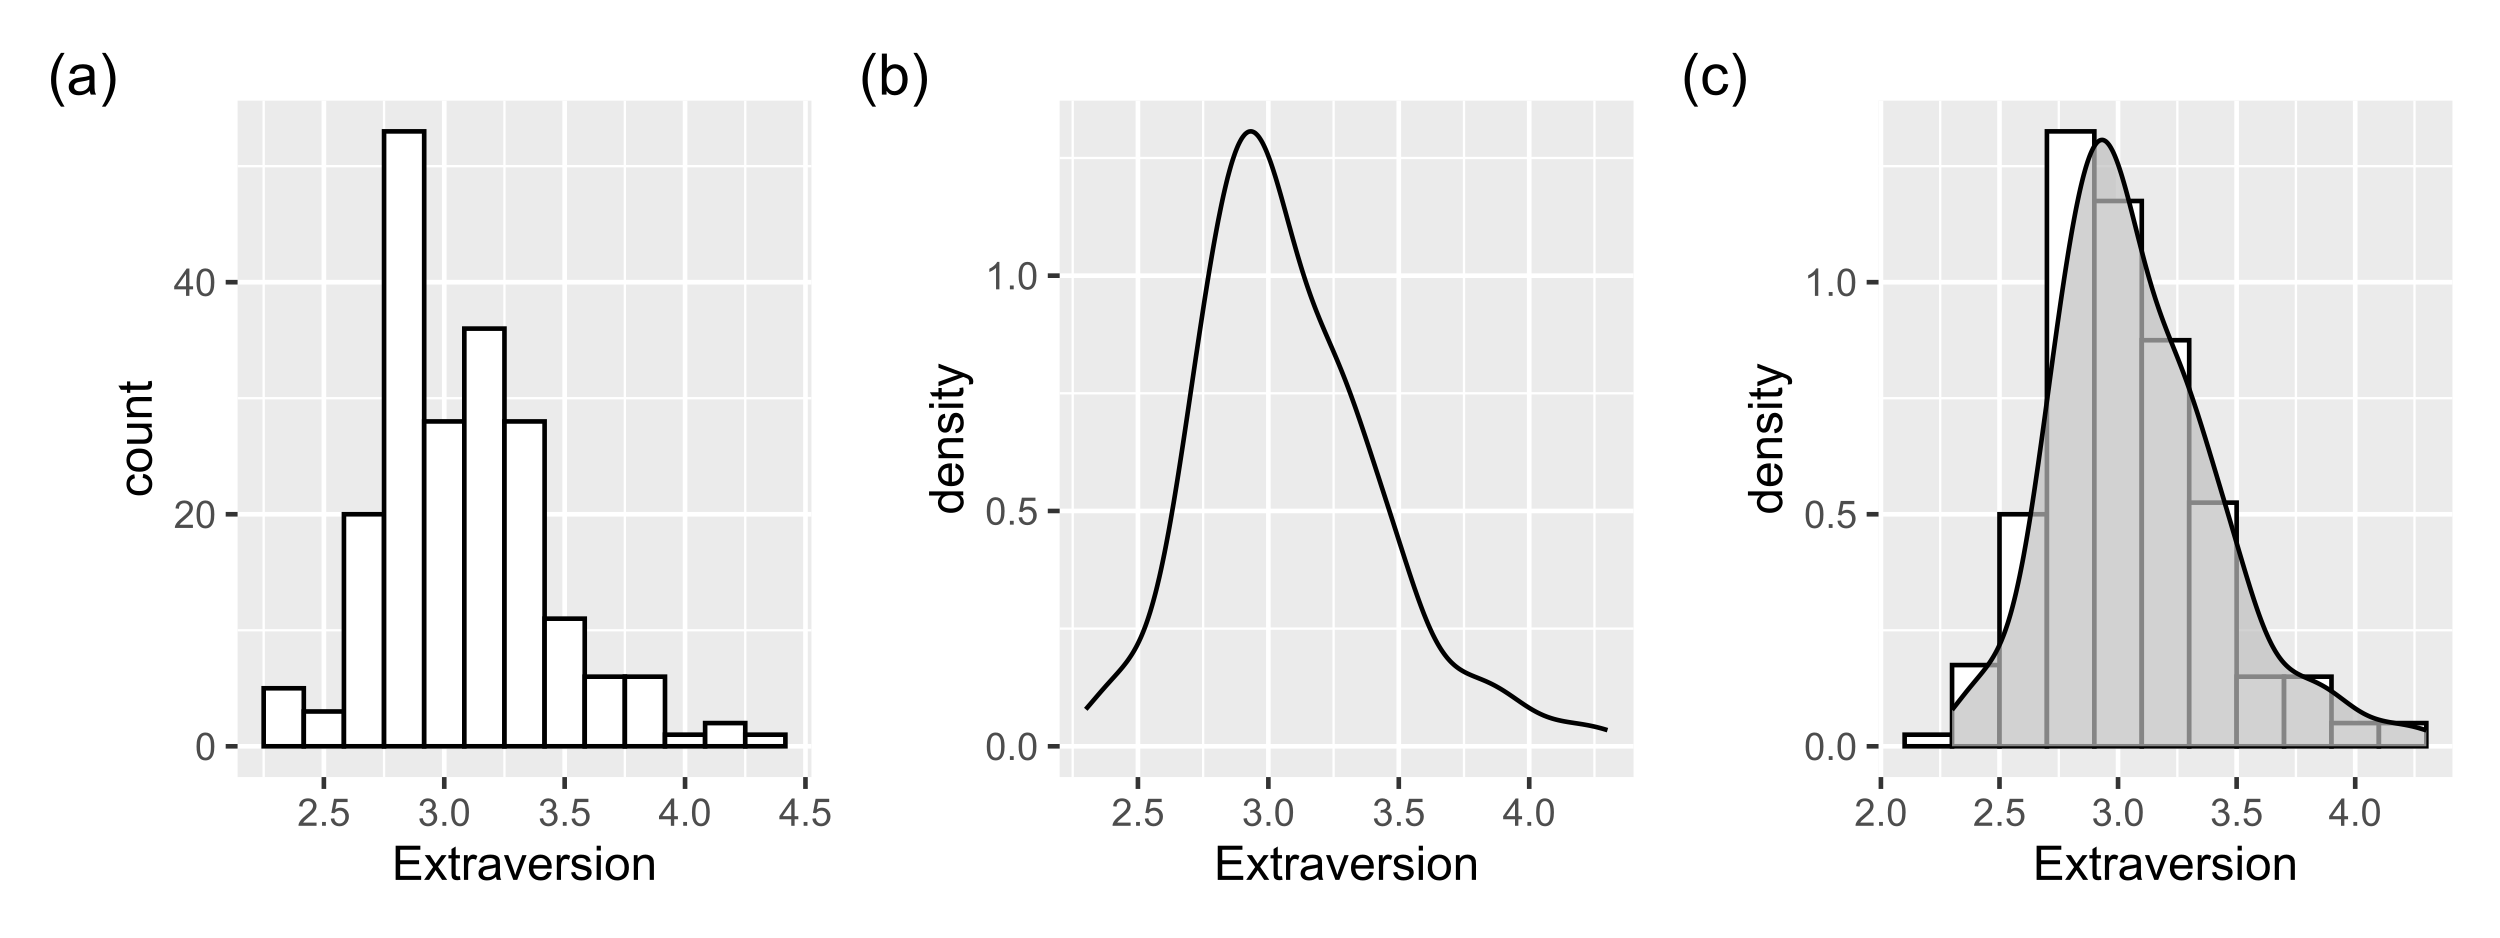 <?xml version="1.0" encoding="UTF-8"?>
<svg xmlns="http://www.w3.org/2000/svg" xmlns:xlink="http://www.w3.org/1999/xlink" width="576pt" height="216pt" viewBox="0 0 576 216" version="1.1">
<defs>
<g>
<symbol overflow="visible" id="glyph0-0">
<path style="stroke:none;" d="M 1.102 0 L 1.102 -5.5 L 5.5 -5.5 L 5.5 0 Z M 1.238 -0.137 L 5.363 -0.137 L 5.363 -5.363 L 1.238 -5.363 Z M 1.238 -0.137 "/>
</symbol>
<symbol overflow="visible" id="glyph0-1">
<path style="stroke:none;" d="M 0.367 -3.105 C 0.363 -3.848 0.438 -4.445 0.594 -4.902 C 0.742 -5.355 0.973 -5.707 1.277 -5.953 C 1.578 -6.199 1.957 -6.32 2.418 -6.324 C 2.754 -6.32 3.051 -6.254 3.309 -6.121 C 3.562 -5.984 3.773 -5.789 3.938 -5.531 C 4.102 -5.273 4.23 -4.961 4.328 -4.594 C 4.422 -4.227 4.469 -3.73 4.473 -3.105 C 4.469 -2.367 4.395 -1.77 4.242 -1.316 C 4.09 -0.859 3.863 -0.508 3.562 -0.262 C 3.258 -0.016 2.875 0.105 2.418 0.109 C 1.809 0.105 1.332 -0.109 0.988 -0.547 C 0.57 -1.066 0.363 -1.922 0.367 -3.105 Z M 1.16 -3.105 C 1.16 -2.07 1.281 -1.379 1.523 -1.039 C 1.766 -0.695 2.062 -0.527 2.418 -0.527 C 2.773 -0.527 3.074 -0.699 3.316 -1.043 C 3.559 -1.387 3.68 -2.074 3.68 -3.105 C 3.68 -4.145 3.559 -4.832 3.316 -5.172 C 3.074 -5.512 2.77 -5.684 2.41 -5.684 C 2.051 -5.684 1.77 -5.531 1.559 -5.234 C 1.293 -4.844 1.16 -4.137 1.16 -3.105 Z M 1.16 -3.105 "/>
</symbol>
<symbol overflow="visible" id="glyph0-2">
<path style="stroke:none;" d="M 4.43 -0.742 L 4.43 0 L 0.266 0 C 0.258 -0.188 0.289 -0.367 0.355 -0.539 C 0.461 -0.82 0.629 -1.098 0.863 -1.375 C 1.094 -1.648 1.434 -1.965 1.879 -2.328 C 2.562 -2.887 3.023 -3.332 3.266 -3.664 C 3.5 -3.988 3.621 -4.301 3.625 -4.594 C 3.621 -4.898 3.512 -5.156 3.297 -5.367 C 3.074 -5.578 2.789 -5.684 2.441 -5.684 C 2.066 -5.684 1.77 -5.57 1.547 -5.348 C 1.32 -5.125 1.207 -4.816 1.207 -4.422 L 0.414 -4.504 C 0.465 -5.094 0.668 -5.543 1.027 -5.855 C 1.379 -6.164 1.855 -6.32 2.457 -6.324 C 3.059 -6.32 3.539 -6.152 3.891 -5.82 C 4.242 -5.484 4.418 -5.07 4.422 -4.578 C 4.418 -4.32 4.367 -4.074 4.266 -3.832 C 4.164 -3.59 3.992 -3.332 3.754 -3.062 C 3.512 -2.793 3.113 -2.426 2.562 -1.957 C 2.094 -1.566 1.797 -1.301 1.664 -1.16 C 1.531 -1.02 1.422 -0.879 1.34 -0.742 Z M 4.43 -0.742 "/>
</symbol>
<symbol overflow="visible" id="glyph0-3">
<path style="stroke:none;" d="M 2.844 0 L 2.844 -1.508 L 0.113 -1.508 L 0.113 -2.219 L 2.988 -6.301 L 3.617 -6.301 L 3.617 -2.219 L 4.469 -2.219 L 4.469 -1.508 L 3.617 -1.508 L 3.617 0 Z M 2.844 -2.219 L 2.844 -5.059 L 0.871 -2.219 Z M 2.844 -2.219 "/>
</symbol>
<symbol overflow="visible" id="glyph0-4">
<path style="stroke:none;" d="M 0.801 0 L 0.801 -0.883 L 1.68 -0.883 L 1.68 0 Z M 0.801 0 "/>
</symbol>
<symbol overflow="visible" id="glyph0-5">
<path style="stroke:none;" d="M 0.367 -1.648 L 1.176 -1.719 C 1.234 -1.32 1.375 -1.023 1.594 -0.824 C 1.812 -0.625 2.078 -0.527 2.391 -0.527 C 2.762 -0.527 3.074 -0.668 3.336 -0.949 C 3.59 -1.23 3.719 -1.602 3.723 -2.066 C 3.719 -2.504 3.594 -2.852 3.348 -3.109 C 3.098 -3.363 2.773 -3.492 2.375 -3.492 C 2.125 -3.492 1.902 -3.434 1.703 -3.32 C 1.5 -3.207 1.344 -3.062 1.23 -2.883 L 0.504 -2.977 L 1.113 -6.215 L 4.246 -6.215 L 4.246 -5.473 L 1.73 -5.473 L 1.391 -3.781 C 1.766 -4.039 2.164 -4.172 2.582 -4.176 C 3.129 -4.172 3.594 -3.98 3.973 -3.605 C 4.352 -3.223 4.539 -2.734 4.543 -2.137 C 4.539 -1.562 4.375 -1.07 4.043 -0.656 C 3.637 -0.148 3.086 0.105 2.391 0.109 C 1.816 0.105 1.348 -0.051 0.984 -0.371 C 0.621 -0.691 0.414 -1.117 0.367 -1.648 Z M 0.367 -1.648 "/>
</symbol>
<symbol overflow="visible" id="glyph0-6">
<path style="stroke:none;" d="M 0.371 -1.664 L 1.145 -1.766 C 1.23 -1.324 1.383 -1.008 1.598 -0.816 C 1.809 -0.621 2.066 -0.527 2.375 -0.527 C 2.734 -0.527 3.043 -0.652 3.297 -0.906 C 3.547 -1.156 3.672 -1.469 3.676 -1.844 C 3.672 -2.195 3.555 -2.488 3.324 -2.719 C 3.09 -2.949 2.797 -3.062 2.441 -3.066 C 2.293 -3.062 2.109 -3.035 1.895 -2.98 L 1.98 -3.66 C 2.031 -3.652 2.07 -3.648 2.105 -3.652 C 2.434 -3.648 2.73 -3.734 2.996 -3.91 C 3.254 -4.078 3.387 -4.344 3.391 -4.703 C 3.387 -4.984 3.289 -5.219 3.102 -5.406 C 2.906 -5.59 2.66 -5.684 2.359 -5.688 C 2.055 -5.684 1.805 -5.59 1.605 -5.402 C 1.402 -5.215 1.273 -4.93 1.219 -4.555 L 0.445 -4.691 C 0.539 -5.207 0.754 -5.609 1.09 -5.895 C 1.426 -6.18 1.844 -6.32 2.344 -6.324 C 2.688 -6.32 3.004 -6.246 3.293 -6.102 C 3.582 -5.953 3.801 -5.754 3.953 -5.5 C 4.105 -5.242 4.184 -4.973 4.184 -4.688 C 4.184 -4.414 4.109 -4.164 3.965 -3.945 C 3.816 -3.719 3.602 -3.543 3.316 -3.41 C 3.688 -3.324 3.977 -3.145 4.184 -2.875 C 4.391 -2.602 4.492 -2.262 4.496 -1.859 C 4.492 -1.305 4.293 -0.84 3.895 -0.461 C 3.492 -0.078 2.984 0.109 2.371 0.113 C 1.816 0.109 1.355 -0.051 0.992 -0.379 C 0.625 -0.707 0.418 -1.137 0.371 -1.664 Z M 0.371 -1.664 "/>
</symbol>
<symbol overflow="visible" id="glyph0-7">
<path style="stroke:none;" d="M 3.277 0 L 2.504 0 L 2.504 -4.93 C 2.316 -4.75 2.074 -4.574 1.773 -4.395 C 1.469 -4.215 1.195 -4.082 0.957 -3.996 L 0.957 -4.742 C 1.387 -4.941 1.766 -5.188 2.09 -5.48 C 2.414 -5.77 2.645 -6.051 2.781 -6.324 L 3.277 -6.324 Z M 3.277 0 "/>
</symbol>
<symbol overflow="visible" id="glyph1-0">
<path style="stroke:none;" d="M 1.375 0 L 1.375 -6.875 L 6.875 -6.875 L 6.875 0 Z M 1.547 -0.172 L 6.703 -0.172 L 6.703 -6.703 L 1.547 -6.703 Z M 1.547 -0.172 "/>
</symbol>
<symbol overflow="visible" id="glyph1-1">
<path style="stroke:none;" d="M 0.871 0 L 0.871 -7.875 L 6.562 -7.875 L 6.562 -6.945 L 1.914 -6.945 L 1.914 -4.531 L 6.27 -4.531 L 6.27 -3.609 L 1.914 -3.609 L 1.914 -0.93 L 6.746 -0.93 L 6.746 0 Z M 0.871 0 "/>
</symbol>
<symbol overflow="visible" id="glyph1-2">
<path style="stroke:none;" d="M 0.082 0 L 2.164 -2.965 L 0.234 -5.703 L 1.445 -5.703 L 2.32 -4.367 C 2.484 -4.109 2.617 -3.898 2.719 -3.727 C 2.875 -3.961 3.02 -4.168 3.152 -4.355 L 4.113 -5.703 L 5.27 -5.703 L 3.297 -3.02 L 5.418 0 L 4.234 0 L 3.062 -1.773 L 2.75 -2.25 L 1.25 0 Z M 0.082 0 "/>
</symbol>
<symbol overflow="visible" id="glyph1-3">
<path style="stroke:none;" d="M 2.836 -0.863 L 2.977 -0.012 C 2.703 0.043 2.457 0.07 2.246 0.074 C 1.891 0.07 1.621 0.02 1.43 -0.09 C 1.234 -0.199 1.098 -0.348 1.02 -0.527 C 0.941 -0.707 0.902 -1.086 0.902 -1.672 L 0.902 -4.953 L 0.195 -4.953 L 0.195 -5.703 L 0.902 -5.703 L 0.902 -7.117 L 1.863 -7.695 L 1.863 -5.703 L 2.836 -5.703 L 2.836 -4.953 L 1.863 -4.953 L 1.863 -1.617 C 1.863 -1.34 1.879 -1.16 1.914 -1.086 C 1.945 -1.004 2 -0.941 2.078 -0.898 C 2.152 -0.848 2.262 -0.824 2.41 -0.828 C 2.516 -0.824 2.66 -0.836 2.836 -0.863 Z M 2.836 -0.863 "/>
</symbol>
<symbol overflow="visible" id="glyph1-4">
<path style="stroke:none;" d="M 0.715 0 L 0.715 -5.703 L 1.586 -5.703 L 1.586 -4.84 C 1.805 -5.242 2.008 -5.508 2.199 -5.637 C 2.383 -5.766 2.59 -5.828 2.82 -5.832 C 3.141 -5.828 3.473 -5.727 3.812 -5.523 L 3.48 -4.625 C 3.242 -4.762 3.004 -4.832 2.773 -4.836 C 2.555 -4.832 2.363 -4.77 2.199 -4.645 C 2.027 -4.516 1.91 -4.34 1.844 -4.113 C 1.73 -3.77 1.676 -3.391 1.68 -2.984 L 1.68 0 Z M 0.715 0 "/>
</symbol>
<symbol overflow="visible" id="glyph1-5">
<path style="stroke:none;" d="M 4.445 -0.703 C 4.086 -0.398 3.742 -0.184 3.414 -0.059 C 3.082 0.066 2.727 0.129 2.348 0.129 C 1.719 0.129 1.238 -0.023 0.902 -0.328 C 0.566 -0.633 0.398 -1.023 0.398 -1.504 C 0.398 -1.781 0.461 -2.035 0.586 -2.27 C 0.711 -2.496 0.875 -2.684 1.086 -2.824 C 1.289 -2.965 1.523 -3.07 1.781 -3.141 C 1.969 -3.191 2.254 -3.238 2.641 -3.289 C 3.418 -3.375 3.992 -3.488 4.367 -3.621 C 4.367 -3.754 4.371 -3.836 4.371 -3.871 C 4.371 -4.266 4.277 -4.543 4.098 -4.703 C 3.848 -4.918 3.48 -5.027 2.996 -5.031 C 2.539 -5.027 2.203 -4.949 1.988 -4.793 C 1.77 -4.633 1.609 -4.352 1.508 -3.949 L 0.562 -4.078 C 0.648 -4.48 0.789 -4.805 0.988 -5.055 C 1.184 -5.301 1.469 -5.492 1.844 -5.629 C 2.215 -5.762 2.645 -5.828 3.137 -5.832 C 3.621 -5.828 4.02 -5.773 4.324 -5.66 C 4.629 -5.543 4.852 -5.398 4.996 -5.227 C 5.137 -5.055 5.238 -4.836 5.297 -4.57 C 5.328 -4.406 5.344 -4.109 5.344 -3.68 L 5.344 -2.391 C 5.344 -1.492 5.363 -0.922 5.406 -0.684 C 5.445 -0.445 5.527 -0.219 5.648 0 L 4.641 0 C 4.539 -0.199 4.473 -0.434 4.445 -0.703 Z M 4.367 -2.863 C 4.012 -2.719 3.488 -2.598 2.789 -2.496 C 2.391 -2.438 2.105 -2.371 1.941 -2.301 C 1.773 -2.227 1.648 -2.121 1.562 -1.988 C 1.473 -1.848 1.43 -1.695 1.43 -1.531 C 1.43 -1.27 1.527 -1.055 1.723 -0.887 C 1.918 -0.711 2.203 -0.625 2.578 -0.629 C 2.949 -0.625 3.277 -0.707 3.57 -0.871 C 3.859 -1.031 4.074 -1.254 4.211 -1.543 C 4.312 -1.754 4.363 -2.078 4.367 -2.508 Z M 4.367 -2.863 "/>
</symbol>
<symbol overflow="visible" id="glyph1-6">
<path style="stroke:none;" d="M 2.309 0 L 0.141 -5.703 L 1.16 -5.703 L 2.383 -2.289 C 2.512 -1.918 2.633 -1.535 2.75 -1.141 C 2.832 -1.438 2.953 -1.797 3.109 -2.223 L 4.379 -5.703 L 5.371 -5.703 L 3.211 0 Z M 2.309 0 "/>
</symbol>
<symbol overflow="visible" id="glyph1-7">
<path style="stroke:none;" d="M 4.629 -1.836 L 5.629 -1.715 C 5.469 -1.125 5.176 -0.672 4.75 -0.352 C 4.324 -0.031 3.781 0.129 3.121 0.129 C 2.281 0.129 1.617 -0.125 1.133 -0.641 C 0.641 -1.152 0.398 -1.875 0.402 -2.805 C 0.398 -3.762 0.645 -4.504 1.145 -5.035 C 1.637 -5.562 2.277 -5.828 3.066 -5.832 C 3.824 -5.828 4.449 -5.57 4.934 -5.051 C 5.418 -4.531 5.66 -3.801 5.66 -2.863 C 5.66 -2.805 5.656 -2.719 5.656 -2.605 L 1.402 -2.605 C 1.434 -1.977 1.613 -1.496 1.934 -1.164 C 2.25 -0.828 2.645 -0.66 3.125 -0.664 C 3.477 -0.66 3.781 -0.754 4.031 -0.945 C 4.281 -1.129 4.48 -1.426 4.629 -1.836 Z M 1.457 -3.398 L 4.641 -3.398 C 4.598 -3.879 4.473 -4.238 4.273 -4.48 C 3.961 -4.852 3.562 -5.039 3.078 -5.039 C 2.629 -5.039 2.258 -4.891 1.957 -4.594 C 1.652 -4.297 1.484 -3.898 1.457 -3.398 Z M 1.457 -3.398 "/>
</symbol>
<symbol overflow="visible" id="glyph1-8">
<path style="stroke:none;" d="M 0.34 -1.703 L 1.293 -1.852 C 1.344 -1.469 1.492 -1.172 1.742 -0.969 C 1.984 -0.762 2.328 -0.66 2.773 -0.664 C 3.211 -0.66 3.539 -0.75 3.758 -0.934 C 3.969 -1.113 4.078 -1.328 4.082 -1.574 C 4.078 -1.789 3.984 -1.961 3.797 -2.09 C 3.664 -2.172 3.332 -2.281 2.809 -2.418 C 2.098 -2.594 1.605 -2.75 1.332 -2.883 C 1.055 -3.012 0.848 -3.191 0.711 -3.422 C 0.566 -3.652 0.496 -3.906 0.5 -4.188 C 0.496 -4.441 0.555 -4.676 0.672 -4.895 C 0.785 -5.105 0.945 -5.289 1.148 -5.438 C 1.297 -5.547 1.5 -5.637 1.762 -5.715 C 2.02 -5.789 2.301 -5.828 2.602 -5.832 C 3.047 -5.828 3.438 -5.766 3.777 -5.637 C 4.113 -5.508 4.363 -5.332 4.527 -5.113 C 4.688 -4.891 4.797 -4.598 4.859 -4.234 L 3.914 -4.102 C 3.871 -4.395 3.746 -4.621 3.543 -4.789 C 3.336 -4.953 3.043 -5.039 2.668 -5.039 C 2.223 -5.039 1.906 -4.965 1.719 -4.816 C 1.523 -4.668 1.43 -4.496 1.434 -4.301 C 1.43 -4.176 1.469 -4.062 1.551 -3.965 C 1.629 -3.859 1.754 -3.773 1.922 -3.707 C 2.016 -3.668 2.301 -3.586 2.777 -3.461 C 3.461 -3.273 3.938 -3.121 4.207 -3.008 C 4.477 -2.891 4.688 -2.723 4.844 -2.504 C 4.996 -2.277 5.074 -2.004 5.074 -1.676 C 5.074 -1.352 4.98 -1.047 4.793 -0.766 C 4.605 -0.48 4.332 -0.262 3.98 -0.105 C 3.621 0.051 3.223 0.129 2.777 0.129 C 2.035 0.129 1.469 -0.023 1.082 -0.332 C 0.691 -0.641 0.445 -1.098 0.34 -1.703 Z M 0.34 -1.703 "/>
</symbol>
<symbol overflow="visible" id="glyph1-9">
<path style="stroke:none;" d="M 0.73 -6.762 L 0.73 -7.875 L 1.695 -7.875 L 1.695 -6.762 Z M 0.73 0 L 0.73 -5.703 L 1.695 -5.703 L 1.695 0 Z M 0.73 0 "/>
</symbol>
<symbol overflow="visible" id="glyph1-10">
<path style="stroke:none;" d="M 0.367 -2.852 C 0.363 -3.906 0.656 -4.688 1.246 -5.199 C 1.734 -5.617 2.332 -5.828 3.039 -5.832 C 3.82 -5.828 4.461 -5.574 4.961 -5.062 C 5.457 -4.547 5.707 -3.836 5.711 -2.934 C 5.707 -2.195 5.598 -1.617 5.379 -1.199 C 5.156 -0.777 4.832 -0.449 4.414 -0.219 C 3.992 0.016 3.535 0.129 3.039 0.129 C 2.238 0.129 1.594 -0.125 1.105 -0.637 C 0.609 -1.148 0.363 -1.887 0.367 -2.852 Z M 1.359 -2.852 C 1.359 -2.121 1.516 -1.574 1.836 -1.211 C 2.152 -0.844 2.555 -0.66 3.039 -0.664 C 3.516 -0.66 3.914 -0.844 4.234 -1.211 C 4.551 -1.574 4.711 -2.133 4.715 -2.883 C 4.711 -3.586 4.551 -4.117 4.234 -4.484 C 3.91 -4.844 3.512 -5.027 3.039 -5.031 C 2.555 -5.027 2.152 -4.848 1.836 -4.488 C 1.516 -4.129 1.359 -3.582 1.359 -2.852 Z M 1.359 -2.852 "/>
</symbol>
<symbol overflow="visible" id="glyph1-11">
<path style="stroke:none;" d="M 0.727 0 L 0.727 -5.703 L 1.594 -5.703 L 1.594 -4.895 C 2.012 -5.516 2.617 -5.828 3.41 -5.832 C 3.754 -5.828 4.066 -5.766 4.355 -5.645 C 4.641 -5.52 4.859 -5.359 5.004 -5.16 C 5.145 -4.957 5.242 -4.719 5.305 -4.445 C 5.336 -4.266 5.355 -3.953 5.359 -3.508 L 5.359 0 L 4.395 0 L 4.395 -3.469 C 4.395 -3.863 4.355 -4.156 4.281 -4.352 C 4.203 -4.543 4.07 -4.699 3.879 -4.82 C 3.688 -4.934 3.461 -4.992 3.207 -4.996 C 2.793 -4.992 2.438 -4.859 2.141 -4.602 C 1.836 -4.336 1.688 -3.844 1.691 -3.117 L 1.691 0 Z M 0.727 0 "/>
</symbol>
<symbol overflow="visible" id="glyph2-0">
<path style="stroke:none;" d="M 0 -1.375 L -6.875 -1.375 L -6.875 -6.875 L 0 -6.875 Z M -0.172 -1.547 L -0.172 -6.703 L -6.703 -6.703 L -6.703 -1.547 Z M -0.172 -1.547 "/>
</symbol>
<symbol overflow="visible" id="glyph2-1">
<path style="stroke:none;" d="M -2.09 -4.445 L -1.965 -5.398 C -1.309 -5.289 -0.797 -5.023 -0.426 -4.598 C -0.055 -4.168 0.129 -3.645 0.129 -3.023 C 0.129 -2.242 -0.125 -1.613 -0.637 -1.141 C -1.145 -0.664 -1.875 -0.426 -2.832 -0.43 C -3.441 -0.426 -3.98 -0.527 -4.445 -0.734 C -4.906 -0.938 -5.254 -1.25 -5.484 -1.668 C -5.715 -2.082 -5.828 -2.535 -5.832 -3.031 C -5.828 -3.645 -5.672 -4.152 -5.363 -4.547 C -5.047 -4.941 -4.602 -5.191 -4.027 -5.305 L -3.883 -4.367 C -4.262 -4.273 -4.551 -4.117 -4.746 -3.891 C -4.941 -3.664 -5.039 -3.387 -5.039 -3.066 C -5.039 -2.574 -4.863 -2.18 -4.516 -1.879 C -4.164 -1.57 -3.613 -1.418 -2.859 -1.422 C -2.09 -1.418 -1.531 -1.566 -1.184 -1.863 C -0.836 -2.156 -0.66 -2.539 -0.664 -3.012 C -0.66 -3.391 -0.777 -3.707 -1.012 -3.961 C -1.242 -4.215 -1.602 -4.375 -2.09 -4.445 Z M -2.09 -4.445 "/>
</symbol>
<symbol overflow="visible" id="glyph2-2">
<path style="stroke:none;" d="M -2.852 -0.367 C -3.906 -0.363 -4.688 -0.656 -5.199 -1.246 C -5.617 -1.734 -5.828 -2.332 -5.832 -3.039 C -5.828 -3.82 -5.574 -4.461 -5.062 -4.961 C -4.547 -5.457 -3.836 -5.707 -2.934 -5.711 C -2.195 -5.707 -1.617 -5.598 -1.199 -5.379 C -0.777 -5.156 -0.449 -4.832 -0.219 -4.414 C 0.016 -3.992 0.129 -3.535 0.129 -3.039 C 0.129 -2.238 -0.125 -1.594 -0.637 -1.105 C -1.148 -0.609 -1.887 -0.363 -2.852 -0.367 Z M -2.852 -1.359 C -2.121 -1.359 -1.574 -1.516 -1.211 -1.836 C -0.844 -2.152 -0.66 -2.555 -0.664 -3.039 C -0.66 -3.516 -0.844 -3.914 -1.211 -4.234 C -1.574 -4.551 -2.133 -4.711 -2.883 -4.715 C -3.586 -4.711 -4.117 -4.551 -4.484 -4.234 C -4.844 -3.91 -5.027 -3.512 -5.031 -3.039 C -5.027 -2.555 -4.848 -2.152 -4.488 -1.836 C -4.129 -1.516 -3.582 -1.359 -2.852 -1.359 Z M -2.852 -1.359 "/>
</symbol>
<symbol overflow="visible" id="glyph2-3">
<path style="stroke:none;" d="M 0 -4.465 L -0.836 -4.465 C -0.191 -4.02 0.129 -3.414 0.129 -2.652 C 0.129 -2.312 0.066 -2 -0.062 -1.711 C -0.191 -1.418 -0.355 -1.199 -0.551 -1.059 C -0.746 -0.914 -0.984 -0.816 -1.266 -0.762 C -1.453 -0.723 -1.754 -0.703 -2.172 -0.703 L -5.703 -0.703 L -5.703 -1.672 L -2.539 -1.672 C -2.031 -1.668 -1.691 -1.688 -1.52 -1.73 C -1.262 -1.785 -1.062 -1.914 -0.918 -2.113 C -0.773 -2.309 -0.703 -2.555 -0.703 -2.848 C -0.703 -3.137 -0.777 -3.406 -0.926 -3.66 C -1.074 -3.914 -1.273 -4.094 -1.531 -4.199 C -1.785 -4.305 -2.16 -4.359 -2.648 -4.359 L -5.703 -4.359 L -5.703 -5.328 L 0 -5.328 Z M 0 -4.465 "/>
</symbol>
<symbol overflow="visible" id="glyph2-4">
<path style="stroke:none;" d="M 0 -0.727 L -5.703 -0.727 L -5.703 -1.594 L -4.895 -1.594 C -5.516 -2.012 -5.828 -2.617 -5.832 -3.41 C -5.828 -3.754 -5.766 -4.066 -5.645 -4.355 C -5.52 -4.641 -5.359 -4.859 -5.16 -5.004 C -4.957 -5.145 -4.719 -5.242 -4.445 -5.305 C -4.266 -5.336 -3.953 -5.355 -3.508 -5.359 L 0 -5.359 L 0 -4.395 L -3.469 -4.395 C -3.863 -4.395 -4.156 -4.355 -4.352 -4.281 C -4.543 -4.203 -4.699 -4.07 -4.82 -3.879 C -4.934 -3.688 -4.992 -3.461 -4.996 -3.207 C -4.992 -2.793 -4.859 -2.438 -4.602 -2.141 C -4.336 -1.836 -3.844 -1.688 -3.117 -1.691 L 0 -1.691 Z M 0 -0.727 "/>
</symbol>
<symbol overflow="visible" id="glyph2-5">
<path style="stroke:none;" d="M -0.863 -2.836 L -0.012 -2.977 C 0.043 -2.703 0.07 -2.457 0.074 -2.246 C 0.07 -1.891 0.02 -1.621 -0.09 -1.43 C -0.199 -1.234 -0.348 -1.098 -0.527 -1.02 C -0.707 -0.941 -1.086 -0.902 -1.672 -0.902 L -4.953 -0.902 L -4.953 -0.195 L -5.703 -0.195 L -5.703 -0.902 L -7.117 -0.902 L -7.695 -1.863 L -5.703 -1.863 L -5.703 -2.836 L -4.953 -2.836 L -4.953 -1.863 L -1.617 -1.863 C -1.34 -1.863 -1.16 -1.879 -1.082 -1.914 C -1 -1.945 -0.938 -2 -0.895 -2.078 C -0.848 -2.152 -0.824 -2.262 -0.828 -2.41 C -0.824 -2.516 -0.836 -2.66 -0.863 -2.836 Z M -0.863 -2.836 "/>
</symbol>
<symbol overflow="visible" id="glyph2-6">
<path style="stroke:none;" d="M 0 -4.426 L -0.719 -4.426 C -0.152 -4.059 0.129 -3.527 0.129 -2.832 C 0.129 -2.371 0.004 -1.953 -0.246 -1.574 C -0.496 -1.191 -0.844 -0.895 -1.297 -0.688 C -1.742 -0.477 -2.262 -0.375 -2.848 -0.375 C -3.414 -0.375 -3.93 -0.469 -4.395 -0.66 C -4.859 -0.848 -5.215 -1.133 -5.461 -1.516 C -5.707 -1.895 -5.828 -2.32 -5.832 -2.789 C -5.828 -3.133 -5.758 -3.438 -5.613 -3.707 C -5.469 -3.973 -5.277 -4.191 -5.047 -4.359 L -7.875 -4.363 L -7.875 -5.324 L 0 -5.324 Z M -2.848 -1.371 C -2.113 -1.371 -1.566 -1.523 -1.207 -1.832 C -0.844 -2.137 -0.66 -2.5 -0.664 -2.922 C -0.66 -3.34 -0.836 -3.699 -1.184 -3.996 C -1.527 -4.293 -2.055 -4.441 -2.766 -4.441 C -3.547 -4.441 -4.117 -4.289 -4.484 -3.988 C -4.844 -3.688 -5.027 -3.316 -5.031 -2.879 C -5.027 -2.445 -4.852 -2.086 -4.504 -1.801 C -4.152 -1.512 -3.602 -1.371 -2.848 -1.371 Z M -2.848 -1.371 "/>
</symbol>
<symbol overflow="visible" id="glyph2-7">
<path style="stroke:none;" d="M -1.836 -4.629 L -1.715 -5.629 C -1.125 -5.469 -0.672 -5.176 -0.352 -4.75 C -0.031 -4.324 0.129 -3.781 0.129 -3.121 C 0.129 -2.281 -0.125 -1.617 -0.641 -1.133 C -1.152 -0.641 -1.875 -0.398 -2.805 -0.402 C -3.762 -0.398 -4.504 -0.645 -5.035 -1.145 C -5.562 -1.637 -5.828 -2.277 -5.832 -3.066 C -5.828 -3.824 -5.57 -4.449 -5.051 -4.934 C -4.531 -5.418 -3.801 -5.66 -2.863 -5.66 C -2.805 -5.66 -2.719 -5.656 -2.605 -5.656 L -2.605 -1.402 C -1.977 -1.434 -1.496 -1.613 -1.164 -1.934 C -0.828 -2.25 -0.66 -2.645 -0.664 -3.125 C -0.66 -3.477 -0.754 -3.781 -0.941 -4.031 C -1.125 -4.281 -1.422 -4.48 -1.836 -4.629 Z M -3.398 -1.457 L -3.398 -4.641 C -3.879 -4.598 -4.238 -4.473 -4.48 -4.273 C -4.852 -3.961 -5.039 -3.562 -5.039 -3.078 C -5.039 -2.629 -4.891 -2.258 -4.594 -1.957 C -4.297 -1.652 -3.898 -1.484 -3.398 -1.457 Z M -3.398 -1.457 "/>
</symbol>
<symbol overflow="visible" id="glyph2-8">
<path style="stroke:none;" d="M -1.703 -0.34 L -1.852 -1.293 C -1.469 -1.344 -1.172 -1.492 -0.969 -1.742 C -0.762 -1.984 -0.66 -2.328 -0.664 -2.773 C -0.66 -3.211 -0.75 -3.539 -0.934 -3.758 C -1.113 -3.969 -1.328 -4.078 -1.574 -4.082 C -1.789 -4.078 -1.961 -3.984 -2.09 -3.797 C -2.172 -3.664 -2.281 -3.332 -2.418 -2.809 C -2.594 -2.098 -2.75 -1.609 -2.883 -1.336 C -3.012 -1.062 -3.191 -0.852 -3.422 -0.711 C -3.652 -0.566 -3.906 -0.496 -4.188 -0.5 C -4.441 -0.496 -4.676 -0.555 -4.895 -0.672 C -5.105 -0.785 -5.289 -0.945 -5.438 -1.148 C -5.547 -1.297 -5.637 -1.5 -5.715 -1.762 C -5.789 -2.02 -5.828 -2.301 -5.832 -2.602 C -5.828 -3.047 -5.766 -3.438 -5.637 -3.777 C -5.508 -4.113 -5.332 -4.363 -5.113 -4.527 C -4.891 -4.688 -4.598 -4.797 -4.234 -4.859 L -4.102 -3.914 C -4.395 -3.871 -4.621 -3.746 -4.789 -3.543 C -4.953 -3.336 -5.039 -3.043 -5.039 -2.668 C -5.039 -2.223 -4.965 -1.906 -4.816 -1.719 C -4.668 -1.523 -4.496 -1.43 -4.301 -1.434 C -4.176 -1.43 -4.062 -1.469 -3.965 -1.551 C -3.859 -1.629 -3.773 -1.754 -3.707 -1.922 C -3.668 -2.016 -3.586 -2.301 -3.461 -2.777 C -3.273 -3.461 -3.121 -3.938 -3.008 -4.207 C -2.891 -4.477 -2.723 -4.688 -2.5 -4.844 C -2.277 -4.996 -2.004 -5.074 -1.676 -5.074 C -1.352 -5.074 -1.047 -4.98 -0.766 -4.793 C -0.48 -4.605 -0.262 -4.332 -0.105 -3.98 C 0.051 -3.621 0.129 -3.223 0.129 -2.777 C 0.129 -2.035 -0.023 -1.469 -0.332 -1.082 C -0.641 -0.691 -1.098 -0.445 -1.703 -0.34 Z M -1.703 -0.34 "/>
</symbol>
<symbol overflow="visible" id="glyph2-9">
<path style="stroke:none;" d="M -6.762 -0.73 L -7.875 -0.73 L -7.875 -1.699 L -6.762 -1.699 Z M 0 -0.73 L -5.703 -0.73 L -5.703 -1.699 L 0 -1.695 Z M 0 -0.73 "/>
</symbol>
<symbol overflow="visible" id="glyph2-10">
<path style="stroke:none;" d="M 2.195 -0.684 L 1.289 -0.574 C 1.344 -0.785 1.371 -0.969 1.375 -1.129 C 1.371 -1.34 1.336 -1.512 1.266 -1.641 C 1.195 -1.77 1.094 -1.875 0.969 -1.961 C 0.867 -2.02 0.629 -2.117 0.246 -2.258 C 0.191 -2.27 0.113 -2.301 0.012 -2.344 L -5.703 -0.176 L -5.703 -1.219 L -2.402 -2.406 C -1.98 -2.559 -1.539 -2.695 -1.078 -2.82 C -1.523 -2.926 -1.957 -3.059 -2.379 -3.219 L -5.703 -4.438 L -5.703 -5.402 L 0.098 -3.234 C 0.719 -3 1.148 -2.816 1.391 -2.691 C 1.707 -2.516 1.941 -2.32 2.094 -2.098 C 2.238 -1.875 2.312 -1.609 2.316 -1.305 C 2.312 -1.117 2.273 -0.91 2.195 -0.684 Z M 2.195 -0.684 "/>
</symbol>
<symbol overflow="visible" id="glyph3-0">
<path style="stroke:none;" d="M 1.648 0 L 1.648 -8.25 L 8.25 -8.25 L 8.25 0 Z M 1.855 -0.207 L 8.043 -0.207 L 8.043 -8.043 L 1.855 -8.043 Z M 1.855 -0.207 "/>
</symbol>
<symbol overflow="visible" id="glyph3-1">
<path style="stroke:none;" d="M 3.086 2.777 C 2.441 1.969 1.898 1.023 1.461 -0.059 C 1.016 -1.141 0.797 -2.262 0.801 -3.422 C 0.797 -4.445 0.961 -5.426 1.297 -6.363 C 1.68 -7.449 2.277 -8.531 3.086 -9.609 L 3.918 -9.609 C 3.398 -8.715 3.055 -8.074 2.887 -7.695 C 2.625 -7.098 2.418 -6.48 2.27 -5.84 C 2.082 -5.031 1.992 -4.223 1.992 -3.414 C 1.992 -1.348 2.633 0.715 3.918 2.777 Z M 3.086 2.777 "/>
</symbol>
<symbol overflow="visible" id="glyph3-2">
<path style="stroke:none;" d="M 5.336 -0.844 C 4.902 -0.477 4.488 -0.219 4.094 -0.07 C 3.695 0.078 3.27 0.152 2.816 0.156 C 2.062 0.152 1.484 -0.027 1.082 -0.395 C 0.676 -0.762 0.473 -1.234 0.477 -1.805 C 0.473 -2.141 0.551 -2.445 0.703 -2.723 C 0.855 -3 1.055 -3.223 1.305 -3.391 C 1.551 -3.555 1.828 -3.68 2.141 -3.77 C 2.363 -3.824 2.707 -3.883 3.172 -3.945 C 4.105 -4.055 4.797 -4.188 5.238 -4.344 C 5.242 -4.5 5.242 -4.602 5.246 -4.648 C 5.242 -5.117 5.133 -5.449 4.918 -5.645 C 4.617 -5.902 4.18 -6.035 3.598 -6.039 C 3.051 -6.035 2.645 -5.938 2.387 -5.75 C 2.125 -5.555 1.934 -5.219 1.812 -4.738 L 0.676 -4.891 C 0.777 -5.375 0.949 -5.766 1.184 -6.066 C 1.418 -6.363 1.758 -6.594 2.211 -6.758 C 2.656 -6.914 3.176 -6.996 3.766 -7 C 4.348 -6.996 4.82 -6.926 5.188 -6.793 C 5.547 -6.652 5.816 -6.48 5.992 -6.273 C 6.16 -6.062 6.281 -5.801 6.355 -5.484 C 6.391 -5.285 6.41 -4.926 6.414 -4.414 L 6.414 -2.867 C 6.41 -1.785 6.434 -1.105 6.488 -0.82 C 6.535 -0.535 6.633 -0.262 6.781 0 L 5.57 0 C 5.445 -0.238 5.367 -0.52 5.336 -0.844 Z M 5.238 -3.434 C 4.816 -3.262 4.184 -3.113 3.344 -2.996 C 2.863 -2.926 2.527 -2.852 2.332 -2.766 C 2.133 -2.68 1.98 -2.551 1.875 -2.387 C 1.766 -2.219 1.711 -2.035 1.715 -1.836 C 1.711 -1.523 1.828 -1.266 2.066 -1.062 C 2.297 -0.852 2.641 -0.75 3.094 -0.754 C 3.539 -0.75 3.934 -0.848 4.285 -1.047 C 4.629 -1.238 4.887 -1.508 5.055 -1.852 C 5.176 -2.109 5.238 -2.496 5.238 -3.012 Z M 5.238 -3.434 "/>
</symbol>
<symbol overflow="visible" id="glyph3-3">
<path style="stroke:none;" d="M 1.629 2.777 L 0.801 2.777 C 2.082 0.715 2.723 -1.348 2.727 -3.414 C 2.723 -4.223 2.633 -5.023 2.449 -5.82 C 2.301 -6.461 2.094 -7.082 1.836 -7.676 C 1.664 -8.062 1.32 -8.707 0.801 -9.609 L 1.629 -9.609 C 2.438 -8.531 3.035 -7.449 3.422 -6.363 C 3.75 -5.426 3.914 -4.445 3.918 -3.422 C 3.914 -2.262 3.691 -1.141 3.25 -0.059 C 2.805 1.023 2.266 1.969 1.629 2.777 Z M 1.629 2.777 "/>
</symbol>
<symbol overflow="visible" id="glyph3-4">
<path style="stroke:none;" d="M 1.941 0 L 0.863 0 L 0.863 -9.449 L 2.023 -9.449 L 2.023 -6.078 C 2.508 -6.688 3.133 -6.996 3.898 -7 C 4.316 -6.996 4.715 -6.91 5.094 -6.746 C 5.469 -6.574 5.781 -6.336 6.023 -6.031 C 6.266 -5.719 6.453 -5.348 6.594 -4.918 C 6.727 -4.48 6.797 -4.02 6.801 -3.527 C 6.797 -2.352 6.508 -1.441 5.93 -0.805 C 5.348 -0.164 4.648 0.152 3.84 0.156 C 3.027 0.152 2.395 -0.184 1.941 -0.855 Z M 1.926 -3.473 C 1.922 -2.648 2.035 -2.055 2.262 -1.695 C 2.625 -1.094 3.117 -0.797 3.746 -0.801 C 4.246 -0.797 4.684 -1.016 5.059 -1.461 C 5.426 -1.898 5.613 -2.555 5.613 -3.43 C 5.613 -4.32 5.434 -4.98 5.082 -5.406 C 4.723 -5.832 4.297 -6.047 3.797 -6.047 C 3.289 -6.047 2.848 -5.824 2.48 -5.383 C 2.105 -4.941 1.922 -4.305 1.926 -3.473 Z M 1.926 -3.473 "/>
</symbol>
<symbol overflow="visible" id="glyph3-5">
<path style="stroke:none;" d="M 5.336 -2.508 L 6.477 -2.359 C 6.348 -1.57 6.031 -0.953 5.52 -0.512 C 5.004 -0.066 4.371 0.152 3.629 0.156 C 2.688 0.152 1.934 -0.152 1.367 -0.762 C 0.797 -1.375 0.516 -2.254 0.516 -3.398 C 0.516 -4.133 0.637 -4.777 0.883 -5.336 C 1.125 -5.887 1.496 -6.301 2 -6.582 C 2.5 -6.855 3.047 -6.996 3.637 -7 C 4.375 -6.996 4.98 -6.809 5.457 -6.434 C 5.926 -6.059 6.23 -5.523 6.367 -4.836 L 5.238 -4.66 C 5.129 -5.117 4.938 -5.465 4.668 -5.699 C 4.395 -5.93 4.066 -6.047 3.68 -6.047 C 3.094 -6.047 2.617 -5.836 2.254 -5.418 C 1.887 -4.996 1.703 -4.332 1.707 -3.43 C 1.703 -2.508 1.879 -1.84 2.234 -1.426 C 2.586 -1.004 3.047 -0.797 3.617 -0.801 C 4.07 -0.797 4.453 -0.938 4.758 -1.219 C 5.062 -1.496 5.254 -1.926 5.336 -2.508 Z M 5.336 -2.508 "/>
</symbol>
</g>
<clipPath id="clip1">
  <path d="M 5.48 5.48 L 192.445 5.48 L 192.445 210.523 L 5.48 210.523 Z M 5.48 5.48 "/>
</clipPath>
<clipPath id="clip2">
  <path d="M 54.738 23.188 L 186.961 23.188 L 186.961 179.031 L 54.738 179.031 Z M 54.738 23.188 "/>
</clipPath>
<clipPath id="clip3">
  <path d="M 54.738 144 L 186.961 144 L 186.961 146 L 54.738 146 Z M 54.738 144 "/>
</clipPath>
<clipPath id="clip4">
  <path d="M 54.738 91 L 186.961 91 L 186.961 93 L 54.738 93 Z M 54.738 91 "/>
</clipPath>
<clipPath id="clip5">
  <path d="M 54.738 38 L 186.961 38 L 186.961 39 L 54.738 39 Z M 54.738 38 "/>
</clipPath>
<clipPath id="clip6">
  <path d="M 60 23.188 L 62 23.188 L 62 179.031 L 60 179.031 Z M 60 23.188 "/>
</clipPath>
<clipPath id="clip7">
  <path d="M 88 23.188 L 89 23.188 L 89 179.031 L 88 179.031 Z M 88 23.188 "/>
</clipPath>
<clipPath id="clip8">
  <path d="M 115 23.188 L 117 23.188 L 117 179.031 L 115 179.031 Z M 115 23.188 "/>
</clipPath>
<clipPath id="clip9">
  <path d="M 143 23.188 L 145 23.188 L 145 179.031 L 143 179.031 Z M 143 23.188 "/>
</clipPath>
<clipPath id="clip10">
  <path d="M 171 23.188 L 172 23.188 L 172 179.031 L 171 179.031 Z M 171 23.188 "/>
</clipPath>
<clipPath id="clip11">
  <path d="M 54.738 171 L 186.961 171 L 186.961 173 L 54.738 173 Z M 54.738 171 "/>
</clipPath>
<clipPath id="clip12">
  <path d="M 54.738 117 L 186.961 117 L 186.961 120 L 54.738 120 Z M 54.738 117 "/>
</clipPath>
<clipPath id="clip13">
  <path d="M 54.738 64 L 186.961 64 L 186.961 66 L 54.738 66 Z M 54.738 64 "/>
</clipPath>
<clipPath id="clip14">
  <path d="M 74 23.188 L 76 23.188 L 76 179.031 L 74 179.031 Z M 74 23.188 "/>
</clipPath>
<clipPath id="clip15">
  <path d="M 101 23.188 L 103 23.188 L 103 179.031 L 101 179.031 Z M 101 23.188 "/>
</clipPath>
<clipPath id="clip16">
  <path d="M 129 23.188 L 131 23.188 L 131 179.031 L 129 179.031 Z M 129 23.188 "/>
</clipPath>
<clipPath id="clip17">
  <path d="M 157 23.188 L 159 23.188 L 159 179.031 L 157 179.031 Z M 157 23.188 "/>
</clipPath>
<clipPath id="clip18">
  <path d="M 185 23.188 L 186.961 23.188 L 186.961 179.031 L 185 179.031 Z M 185 23.188 "/>
</clipPath>
<clipPath id="clip19">
  <path d="M 192.445 5.48 L 381.855 5.48 L 381.855 210.523 L 192.445 210.523 Z M 192.445 5.48 "/>
</clipPath>
<clipPath id="clip20">
  <path d="M 244.148 23.188 L 376.371 23.188 L 376.371 179.031 L 244.148 179.031 Z M 244.148 23.188 "/>
</clipPath>
<clipPath id="clip21">
  <path d="M 244.148 144 L 376.371 144 L 376.371 146 L 244.148 146 Z M 244.148 144 "/>
</clipPath>
<clipPath id="clip22">
  <path d="M 244.148 90 L 376.371 90 L 376.371 91 L 244.148 91 Z M 244.148 90 "/>
</clipPath>
<clipPath id="clip23">
  <path d="M 244.148 36 L 376.371 36 L 376.371 37 L 244.148 37 Z M 244.148 36 "/>
</clipPath>
<clipPath id="clip24">
  <path d="M 246 23.188 L 248 23.188 L 248 179.031 L 246 179.031 Z M 246 23.188 "/>
</clipPath>
<clipPath id="clip25">
  <path d="M 276 23.188 L 278 23.188 L 278 179.031 L 276 179.031 Z M 276 23.188 "/>
</clipPath>
<clipPath id="clip26">
  <path d="M 306 23.188 L 308 23.188 L 308 179.031 L 306 179.031 Z M 306 23.188 "/>
</clipPath>
<clipPath id="clip27">
  <path d="M 337 23.188 L 338 23.188 L 338 179.031 L 337 179.031 Z M 337 23.188 "/>
</clipPath>
<clipPath id="clip28">
  <path d="M 367 23.188 L 368 23.188 L 368 179.031 L 367 179.031 Z M 367 23.188 "/>
</clipPath>
<clipPath id="clip29">
  <path d="M 244.148 171 L 376.371 171 L 376.371 173 L 244.148 173 Z M 244.148 171 "/>
</clipPath>
<clipPath id="clip30">
  <path d="M 244.148 117 L 376.371 117 L 376.371 119 L 244.148 119 Z M 244.148 117 "/>
</clipPath>
<clipPath id="clip31">
  <path d="M 244.148 62 L 376.371 62 L 376.371 65 L 244.148 65 Z M 244.148 62 "/>
</clipPath>
<clipPath id="clip32">
  <path d="M 261 23.188 L 263 23.188 L 263 179.031 L 261 179.031 Z M 261 23.188 "/>
</clipPath>
<clipPath id="clip33">
  <path d="M 291 23.188 L 293 23.188 L 293 179.031 L 291 179.031 Z M 291 23.188 "/>
</clipPath>
<clipPath id="clip34">
  <path d="M 321 23.188 L 323 23.188 L 323 179.031 L 321 179.031 Z M 321 23.188 "/>
</clipPath>
<clipPath id="clip35">
  <path d="M 351 23.188 L 353 23.188 L 353 179.031 L 351 179.031 Z M 351 23.188 "/>
</clipPath>
<clipPath id="clip36">
  <path d="M 381.852 5.48 L 570.52 5.48 L 570.52 210.523 L 381.852 210.523 Z M 381.852 5.48 "/>
</clipPath>
<clipPath id="clip37">
  <path d="M 432.816 23.188 L 565.039 23.188 L 565.039 179.031 L 432.816 179.031 Z M 432.816 23.188 "/>
</clipPath>
<clipPath id="clip38">
  <path d="M 432.816 144 L 565.039 144 L 565.039 146 L 432.816 146 Z M 432.816 144 "/>
</clipPath>
<clipPath id="clip39">
  <path d="M 432.816 91 L 565.039 91 L 565.039 93 L 432.816 93 Z M 432.816 91 "/>
</clipPath>
<clipPath id="clip40">
  <path d="M 432.816 38 L 565.039 38 L 565.039 39 L 432.816 39 Z M 432.816 38 "/>
</clipPath>
<clipPath id="clip41">
  <path d="M 446 23.188 L 448 23.188 L 448 179.031 L 446 179.031 Z M 446 23.188 "/>
</clipPath>
<clipPath id="clip42">
  <path d="M 474 23.188 L 475 23.188 L 475 179.031 L 474 179.031 Z M 474 23.188 "/>
</clipPath>
<clipPath id="clip43">
  <path d="M 501 23.188 L 502 23.188 L 502 179.031 L 501 179.031 Z M 501 23.188 "/>
</clipPath>
<clipPath id="clip44">
  <path d="M 528 23.188 L 530 23.188 L 530 179.031 L 528 179.031 Z M 528 23.188 "/>
</clipPath>
<clipPath id="clip45">
  <path d="M 556 23.188 L 557 23.188 L 557 179.031 L 556 179.031 Z M 556 23.188 "/>
</clipPath>
<clipPath id="clip46">
  <path d="M 432.816 171 L 565.039 171 L 565.039 173 L 432.816 173 Z M 432.816 171 "/>
</clipPath>
<clipPath id="clip47">
  <path d="M 432.816 117 L 565.039 117 L 565.039 120 L 432.816 120 Z M 432.816 117 "/>
</clipPath>
<clipPath id="clip48">
  <path d="M 432.816 64 L 565.039 64 L 565.039 66 L 432.816 66 Z M 432.816 64 "/>
</clipPath>
<clipPath id="clip49">
  <path d="M 432.816 23.188 L 434 23.188 L 434 179.031 L 432.816 179.031 Z M 432.816 23.188 "/>
</clipPath>
<clipPath id="clip50">
  <path d="M 460 23.188 L 462 23.188 L 462 179.031 L 460 179.031 Z M 460 23.188 "/>
</clipPath>
<clipPath id="clip51">
  <path d="M 487 23.188 L 489 23.188 L 489 179.031 L 487 179.031 Z M 487 23.188 "/>
</clipPath>
<clipPath id="clip52">
  <path d="M 514 23.188 L 516 23.188 L 516 179.031 L 514 179.031 Z M 514 23.188 "/>
</clipPath>
<clipPath id="clip53">
  <path d="M 542 23.188 L 544 23.188 L 544 179.031 L 542 179.031 Z M 542 23.188 "/>
</clipPath>
</defs>
<g id="surface14429">
<rect x="0" y="0" width="576" height="216" style="fill:rgb(100%,100%,100%);fill-opacity:1;stroke:none;"/>
<rect x="0" y="0" width="576" height="216" style="fill:rgb(100%,100%,100%);fill-opacity:1;stroke:none;"/>
<path style="fill:none;stroke-width:1.067;stroke-linecap:round;stroke-linejoin:round;stroke:rgb(100%,100%,100%);stroke-opacity:1;stroke-miterlimit:10;" d="M 0 216 L 576 216 L 576 0 L 0 0 Z M 0 216 "/>
<g clip-path="url(#clip1)" clip-rule="nonzero">
<path style="fill-rule:nonzero;fill:rgb(100%,100%,100%);fill-opacity:1;stroke-width:1.067;stroke-linecap:round;stroke-linejoin:round;stroke:rgb(100%,100%,100%);stroke-opacity:1;stroke-miterlimit:10;" d="M 5.48 210.52 L 192.445 210.52 L 192.445 5.477 L 5.48 5.477 Z M 5.48 210.52 "/>
</g>
<g clip-path="url(#clip2)" clip-rule="nonzero">
<path style=" stroke:none;fill-rule:nonzero;fill:rgb(92.157%,92.157%,92.157%);fill-opacity:1;" d="M 54.738 179.031 L 186.961 179.031 L 186.961 23.188 L 54.738 23.188 Z M 54.738 179.031 "/>
</g>
<g clip-path="url(#clip3)" clip-rule="nonzero">
<path style="fill:none;stroke-width:0.533;stroke-linecap:butt;stroke-linejoin:round;stroke:rgb(100%,100%,100%);stroke-opacity:1;stroke-miterlimit:10;" d="M 54.738 145.215 L 186.965 145.215 "/>
</g>
<g clip-path="url(#clip4)" clip-rule="nonzero">
<path style="fill:none;stroke-width:0.533;stroke-linecap:butt;stroke-linejoin:round;stroke:rgb(100%,100%,100%);stroke-opacity:1;stroke-miterlimit:10;" d="M 54.738 91.75 L 186.965 91.75 "/>
</g>
<g clip-path="url(#clip5)" clip-rule="nonzero">
<path style="fill:none;stroke-width:0.533;stroke-linecap:butt;stroke-linejoin:round;stroke:rgb(100%,100%,100%);stroke-opacity:1;stroke-miterlimit:10;" d="M 54.738 38.289 L 186.965 38.289 "/>
</g>
<g clip-path="url(#clip6)" clip-rule="nonzero">
<path style="fill:none;stroke-width:0.533;stroke-linecap:butt;stroke-linejoin:round;stroke:rgb(100%,100%,100%);stroke-opacity:1;stroke-miterlimit:10;" d="M 60.75 179.031 L 60.75 23.188 "/>
</g>
<g clip-path="url(#clip7)" clip-rule="nonzero">
<path style="fill:none;stroke-width:0.533;stroke-linecap:butt;stroke-linejoin:round;stroke:rgb(100%,100%,100%);stroke-opacity:1;stroke-miterlimit:10;" d="M 88.488 179.031 L 88.488 23.188 "/>
</g>
<g clip-path="url(#clip8)" clip-rule="nonzero">
<path style="fill:none;stroke-width:0.533;stroke-linecap:butt;stroke-linejoin:round;stroke:rgb(100%,100%,100%);stroke-opacity:1;stroke-miterlimit:10;" d="M 116.23 179.031 L 116.23 23.188 "/>
</g>
<g clip-path="url(#clip9)" clip-rule="nonzero">
<path style="fill:none;stroke-width:0.533;stroke-linecap:butt;stroke-linejoin:round;stroke:rgb(100%,100%,100%);stroke-opacity:1;stroke-miterlimit:10;" d="M 143.969 179.031 L 143.969 23.188 "/>
</g>
<g clip-path="url(#clip10)" clip-rule="nonzero">
<path style="fill:none;stroke-width:0.533;stroke-linecap:butt;stroke-linejoin:round;stroke:rgb(100%,100%,100%);stroke-opacity:1;stroke-miterlimit:10;" d="M 171.707 179.031 L 171.707 23.188 "/>
</g>
<g clip-path="url(#clip11)" clip-rule="nonzero">
<path style="fill:none;stroke-width:1.067;stroke-linecap:butt;stroke-linejoin:round;stroke:rgb(100%,100%,100%);stroke-opacity:1;stroke-miterlimit:10;" d="M 54.738 171.945 L 186.965 171.945 "/>
</g>
<g clip-path="url(#clip12)" clip-rule="nonzero">
<path style="fill:none;stroke-width:1.067;stroke-linecap:butt;stroke-linejoin:round;stroke:rgb(100%,100%,100%);stroke-opacity:1;stroke-miterlimit:10;" d="M 54.738 118.484 L 186.965 118.484 "/>
</g>
<g clip-path="url(#clip13)" clip-rule="nonzero">
<path style="fill:none;stroke-width:1.067;stroke-linecap:butt;stroke-linejoin:round;stroke:rgb(100%,100%,100%);stroke-opacity:1;stroke-miterlimit:10;" d="M 54.738 65.02 L 186.965 65.02 "/>
</g>
<g clip-path="url(#clip14)" clip-rule="nonzero">
<path style="fill:none;stroke-width:1.067;stroke-linecap:butt;stroke-linejoin:round;stroke:rgb(100%,100%,100%);stroke-opacity:1;stroke-miterlimit:10;" d="M 74.621 179.031 L 74.621 23.188 "/>
</g>
<g clip-path="url(#clip15)" clip-rule="nonzero">
<path style="fill:none;stroke-width:1.067;stroke-linecap:butt;stroke-linejoin:round;stroke:rgb(100%,100%,100%);stroke-opacity:1;stroke-miterlimit:10;" d="M 102.359 179.031 L 102.359 23.188 "/>
</g>
<g clip-path="url(#clip16)" clip-rule="nonzero">
<path style="fill:none;stroke-width:1.067;stroke-linecap:butt;stroke-linejoin:round;stroke:rgb(100%,100%,100%);stroke-opacity:1;stroke-miterlimit:10;" d="M 130.098 179.031 L 130.098 23.188 "/>
</g>
<g clip-path="url(#clip17)" clip-rule="nonzero">
<path style="fill:none;stroke-width:1.067;stroke-linecap:butt;stroke-linejoin:round;stroke:rgb(100%,100%,100%);stroke-opacity:1;stroke-miterlimit:10;" d="M 157.836 179.031 L 157.836 23.188 "/>
</g>
<g clip-path="url(#clip18)" clip-rule="nonzero">
<path style="fill:none;stroke-width:1.067;stroke-linecap:butt;stroke-linejoin:round;stroke:rgb(100%,100%,100%);stroke-opacity:1;stroke-miterlimit:10;" d="M 185.578 179.031 L 185.578 23.188 "/>
</g>
<path style="fill-rule:nonzero;fill:rgb(100%,100%,100%);fill-opacity:1;stroke-width:1.067;stroke-linecap:butt;stroke-linejoin:miter;stroke:rgb(0%,0%,0%);stroke-opacity:1;stroke-miterlimit:10;" d="M 60.75 171.945 L 69.996 171.945 L 69.996 158.578 L 60.75 158.578 Z M 60.75 171.945 "/>
<path style="fill-rule:nonzero;fill:rgb(100%,100%,100%);fill-opacity:1;stroke-width:1.067;stroke-linecap:butt;stroke-linejoin:miter;stroke:rgb(0%,0%,0%);stroke-opacity:1;stroke-miterlimit:10;" d="M 69.996 171.945 L 79.242 171.945 L 79.242 163.926 L 69.996 163.926 Z M 69.996 171.945 "/>
<path style="fill-rule:nonzero;fill:rgb(100%,100%,100%);fill-opacity:1;stroke-width:1.067;stroke-linecap:butt;stroke-linejoin:miter;stroke:rgb(0%,0%,0%);stroke-opacity:1;stroke-miterlimit:10;" d="M 79.242 171.945 L 88.488 171.945 L 88.488 118.484 L 79.242 118.484 Z M 79.242 171.945 "/>
<path style="fill-rule:nonzero;fill:rgb(100%,100%,100%);fill-opacity:1;stroke-width:1.067;stroke-linecap:butt;stroke-linejoin:miter;stroke:rgb(0%,0%,0%);stroke-opacity:1;stroke-miterlimit:10;" d="M 88.488 171.945 L 97.734 171.945 L 97.734 30.27 L 88.488 30.27 Z M 88.488 171.945 "/>
<path style="fill-rule:nonzero;fill:rgb(100%,100%,100%);fill-opacity:1;stroke-width:1.067;stroke-linecap:butt;stroke-linejoin:miter;stroke:rgb(0%,0%,0%);stroke-opacity:1;stroke-miterlimit:10;" d="M 97.734 171.945 L 106.98 171.945 L 106.98 97.098 L 97.734 97.098 Z M 97.734 171.945 "/>
<path style="fill-rule:nonzero;fill:rgb(100%,100%,100%);fill-opacity:1;stroke-width:1.067;stroke-linecap:butt;stroke-linejoin:miter;stroke:rgb(0%,0%,0%);stroke-opacity:1;stroke-miterlimit:10;" d="M 106.98 171.945 L 116.227 171.945 L 116.227 75.711 L 106.98 75.711 Z M 106.98 171.945 "/>
<path style="fill-rule:nonzero;fill:rgb(100%,100%,100%);fill-opacity:1;stroke-width:1.067;stroke-linecap:butt;stroke-linejoin:miter;stroke:rgb(0%,0%,0%);stroke-opacity:1;stroke-miterlimit:10;" d="M 116.23 171.945 L 125.477 171.945 L 125.477 97.098 L 116.23 97.098 Z M 116.23 171.945 "/>
<path style="fill-rule:nonzero;fill:rgb(100%,100%,100%);fill-opacity:1;stroke-width:1.067;stroke-linecap:butt;stroke-linejoin:miter;stroke:rgb(0%,0%,0%);stroke-opacity:1;stroke-miterlimit:10;" d="M 125.477 171.945 L 134.723 171.945 L 134.723 142.539 L 125.477 142.539 Z M 125.477 171.945 "/>
<path style="fill-rule:nonzero;fill:rgb(100%,100%,100%);fill-opacity:1;stroke-width:1.067;stroke-linecap:butt;stroke-linejoin:miter;stroke:rgb(0%,0%,0%);stroke-opacity:1;stroke-miterlimit:10;" d="M 134.723 171.945 L 143.969 171.945 L 143.969 155.906 L 134.723 155.906 Z M 134.723 171.945 "/>
<path style="fill-rule:nonzero;fill:rgb(100%,100%,100%);fill-opacity:1;stroke-width:1.067;stroke-linecap:butt;stroke-linejoin:miter;stroke:rgb(0%,0%,0%);stroke-opacity:1;stroke-miterlimit:10;" d="M 143.969 171.945 L 153.215 171.945 L 153.215 155.906 L 143.969 155.906 Z M 143.969 171.945 "/>
<path style="fill-rule:nonzero;fill:rgb(100%,100%,100%);fill-opacity:1;stroke-width:1.067;stroke-linecap:butt;stroke-linejoin:miter;stroke:rgb(0%,0%,0%);stroke-opacity:1;stroke-miterlimit:10;" d="M 153.215 171.945 L 162.461 171.945 L 162.461 169.273 L 153.215 169.273 Z M 153.215 171.945 "/>
<path style="fill-rule:nonzero;fill:rgb(100%,100%,100%);fill-opacity:1;stroke-width:1.067;stroke-linecap:butt;stroke-linejoin:miter;stroke:rgb(0%,0%,0%);stroke-opacity:1;stroke-miterlimit:10;" d="M 162.461 171.945 L 171.707 171.945 L 171.707 166.598 L 162.461 166.598 Z M 162.461 171.945 "/>
<path style="fill-rule:nonzero;fill:rgb(100%,100%,100%);fill-opacity:1;stroke-width:1.067;stroke-linecap:butt;stroke-linejoin:miter;stroke:rgb(0%,0%,0%);stroke-opacity:1;stroke-miterlimit:10;" d="M 171.707 171.945 L 180.953 171.945 L 180.953 169.273 L 171.707 169.273 Z M 171.707 171.945 "/>
<g style="fill:rgb(30.196%,30.196%,30.196%);fill-opacity:1;">
  <use xlink:href="#glyph0-1" x="44.914" y="175.094"/>
</g>
<g style="fill:rgb(30.196%,30.196%,30.196%);fill-opacity:1;">
  <use xlink:href="#glyph0-2" x="40.02" y="121.633"/>
  <use xlink:href="#glyph0-1" x="44.914" y="121.633"/>
</g>
<g style="fill:rgb(30.196%,30.196%,30.196%);fill-opacity:1;">
  <use xlink:href="#glyph0-3" x="40.02" y="68.168"/>
  <use xlink:href="#glyph0-1" x="44.914" y="68.168"/>
</g>
<path style="fill:none;stroke-width:1.067;stroke-linecap:butt;stroke-linejoin:round;stroke:rgb(20%,20%,20%);stroke-opacity:1;stroke-miterlimit:10;" d="M 52 171.945 L 54.738 171.945 "/>
<path style="fill:none;stroke-width:1.067;stroke-linecap:butt;stroke-linejoin:round;stroke:rgb(20%,20%,20%);stroke-opacity:1;stroke-miterlimit:10;" d="M 52 118.484 L 54.738 118.484 "/>
<path style="fill:none;stroke-width:1.067;stroke-linecap:butt;stroke-linejoin:round;stroke:rgb(20%,20%,20%);stroke-opacity:1;stroke-miterlimit:10;" d="M 52 65.02 L 54.738 65.02 "/>
<path style="fill:none;stroke-width:1.067;stroke-linecap:butt;stroke-linejoin:round;stroke:rgb(20%,20%,20%);stroke-opacity:1;stroke-miterlimit:10;" d="M 74.621 181.77 L 74.621 179.031 "/>
<path style="fill:none;stroke-width:1.067;stroke-linecap:butt;stroke-linejoin:round;stroke:rgb(20%,20%,20%);stroke-opacity:1;stroke-miterlimit:10;" d="M 102.359 181.77 L 102.359 179.031 "/>
<path style="fill:none;stroke-width:1.067;stroke-linecap:butt;stroke-linejoin:round;stroke:rgb(20%,20%,20%);stroke-opacity:1;stroke-miterlimit:10;" d="M 130.098 181.77 L 130.098 179.031 "/>
<path style="fill:none;stroke-width:1.067;stroke-linecap:butt;stroke-linejoin:round;stroke:rgb(20%,20%,20%);stroke-opacity:1;stroke-miterlimit:10;" d="M 157.836 181.77 L 157.836 179.031 "/>
<path style="fill:none;stroke-width:1.067;stroke-linecap:butt;stroke-linejoin:round;stroke:rgb(20%,20%,20%);stroke-opacity:1;stroke-miterlimit:10;" d="M 185.578 181.77 L 185.578 179.031 "/>
<g style="fill:rgb(30.196%,30.196%,30.196%);fill-opacity:1;">
  <use xlink:href="#glyph0-2" x="68.504" y="190.262"/>
  <use xlink:href="#glyph0-4" x="73.398" y="190.262"/>
  <use xlink:href="#glyph0-5" x="75.843" y="190.262"/>
</g>
<g style="fill:rgb(30.196%,30.196%,30.196%);fill-opacity:1;">
  <use xlink:href="#glyph0-6" x="96.242" y="190.262"/>
  <use xlink:href="#glyph0-4" x="101.136" y="190.262"/>
  <use xlink:href="#glyph0-1" x="103.581" y="190.262"/>
</g>
<g style="fill:rgb(30.196%,30.196%,30.196%);fill-opacity:1;">
  <use xlink:href="#glyph0-6" x="123.98" y="190.262"/>
  <use xlink:href="#glyph0-4" x="128.875" y="190.262"/>
  <use xlink:href="#glyph0-5" x="131.32" y="190.262"/>
</g>
<g style="fill:rgb(30.196%,30.196%,30.196%);fill-opacity:1;">
  <use xlink:href="#glyph0-3" x="151.719" y="190.262"/>
  <use xlink:href="#glyph0-4" x="156.613" y="190.262"/>
  <use xlink:href="#glyph0-1" x="159.058" y="190.262"/>
</g>
<g style="fill:rgb(30.196%,30.196%,30.196%);fill-opacity:1;">
  <use xlink:href="#glyph0-3" x="179.461" y="190.262"/>
  <use xlink:href="#glyph0-4" x="184.355" y="190.262"/>
  <use xlink:href="#glyph0-5" x="186.8" y="190.262"/>
</g>
<g style="fill:rgb(0%,0%,0%);fill-opacity:1;">
  <use xlink:href="#glyph1-1" x="90.285" y="202.727"/>
  <use xlink:href="#glyph1-2" x="97.622" y="202.727"/>
  <use xlink:href="#glyph1-3" x="103.122" y="202.727"/>
  <use xlink:href="#glyph1-4" x="106.178" y="202.727"/>
  <use xlink:href="#glyph1-5" x="109.841" y="202.727"/>
  <use xlink:href="#glyph1-6" x="115.959" y="202.727"/>
  <use xlink:href="#glyph1-7" x="121.459" y="202.727"/>
  <use xlink:href="#glyph1-4" x="127.577" y="202.727"/>
  <use xlink:href="#glyph1-8" x="131.24" y="202.727"/>
  <use xlink:href="#glyph1-9" x="136.74" y="202.727"/>
  <use xlink:href="#glyph1-10" x="139.184" y="202.727"/>
  <use xlink:href="#glyph1-11" x="145.301" y="202.727"/>
</g>
<g style="fill:rgb(0%,0%,0%);fill-opacity:1;">
  <use xlink:href="#glyph2-1" x="34.965" y="114.562"/>
  <use xlink:href="#glyph2-2" x="34.965" y="109.062"/>
  <use xlink:href="#glyph2-3" x="34.965" y="102.945"/>
  <use xlink:href="#glyph2-4" x="34.965" y="96.827"/>
  <use xlink:href="#glyph2-5" x="34.965" y="90.709"/>
</g>
<g style="fill:rgb(0%,0%,0%);fill-opacity:1;">
  <use xlink:href="#glyph3-1" x="10.957" y="21.797"/>
  <use xlink:href="#glyph3-2" x="15.353" y="21.797"/>
  <use xlink:href="#glyph3-3" x="22.694" y="21.797"/>
</g>
<g clip-path="url(#clip19)" clip-rule="nonzero">
<path style="fill-rule:nonzero;fill:rgb(100%,100%,100%);fill-opacity:1;stroke-width:1.067;stroke-linecap:round;stroke-linejoin:round;stroke:rgb(100%,100%,100%);stroke-opacity:1;stroke-miterlimit:10;" d="M 192.445 210.52 L 381.855 210.52 L 381.855 5.477 L 192.445 5.477 Z M 192.445 210.52 "/>
</g>
<g clip-path="url(#clip20)" clip-rule="nonzero">
<path style=" stroke:none;fill-rule:nonzero;fill:rgb(92.157%,92.157%,92.157%);fill-opacity:1;" d="M 244.148 179.031 L 376.371 179.031 L 376.371 23.188 L 244.148 23.188 Z M 244.148 179.031 "/>
</g>
<g clip-path="url(#clip21)" clip-rule="nonzero">
<path style="fill:none;stroke-width:0.533;stroke-linecap:butt;stroke-linejoin:round;stroke:rgb(100%,100%,100%);stroke-opacity:1;stroke-miterlimit:10;" d="M 244.148 144.836 L 376.375 144.836 "/>
</g>
<g clip-path="url(#clip22)" clip-rule="nonzero">
<path style="fill:none;stroke-width:0.533;stroke-linecap:butt;stroke-linejoin:round;stroke:rgb(100%,100%,100%);stroke-opacity:1;stroke-miterlimit:10;" d="M 244.148 90.621 L 376.375 90.621 "/>
</g>
<g clip-path="url(#clip23)" clip-rule="nonzero">
<path style="fill:none;stroke-width:0.533;stroke-linecap:butt;stroke-linejoin:round;stroke:rgb(100%,100%,100%);stroke-opacity:1;stroke-miterlimit:10;" d="M 244.148 36.402 L 376.375 36.402 "/>
</g>
<g clip-path="url(#clip24)" clip-rule="nonzero">
<path style="fill:none;stroke-width:0.533;stroke-linecap:butt;stroke-linejoin:round;stroke:rgb(100%,100%,100%);stroke-opacity:1;stroke-miterlimit:10;" d="M 247.152 179.031 L 247.152 23.188 "/>
</g>
<g clip-path="url(#clip25)" clip-rule="nonzero">
<path style="fill:none;stroke-width:0.533;stroke-linecap:butt;stroke-linejoin:round;stroke:rgb(100%,100%,100%);stroke-opacity:1;stroke-miterlimit:10;" d="M 277.207 179.031 L 277.207 23.188 "/>
</g>
<g clip-path="url(#clip26)" clip-rule="nonzero">
<path style="fill:none;stroke-width:0.533;stroke-linecap:butt;stroke-linejoin:round;stroke:rgb(100%,100%,100%);stroke-opacity:1;stroke-miterlimit:10;" d="M 307.258 179.031 L 307.258 23.188 "/>
</g>
<g clip-path="url(#clip27)" clip-rule="nonzero">
<path style="fill:none;stroke-width:0.533;stroke-linecap:butt;stroke-linejoin:round;stroke:rgb(100%,100%,100%);stroke-opacity:1;stroke-miterlimit:10;" d="M 337.309 179.031 L 337.309 23.188 "/>
</g>
<g clip-path="url(#clip28)" clip-rule="nonzero">
<path style="fill:none;stroke-width:0.533;stroke-linecap:butt;stroke-linejoin:round;stroke:rgb(100%,100%,100%);stroke-opacity:1;stroke-miterlimit:10;" d="M 367.359 179.031 L 367.359 23.188 "/>
</g>
<g clip-path="url(#clip29)" clip-rule="nonzero">
<path style="fill:none;stroke-width:1.067;stroke-linecap:butt;stroke-linejoin:round;stroke:rgb(100%,100%,100%);stroke-opacity:1;stroke-miterlimit:10;" d="M 244.148 171.945 L 376.375 171.945 "/>
</g>
<g clip-path="url(#clip30)" clip-rule="nonzero">
<path style="fill:none;stroke-width:1.067;stroke-linecap:butt;stroke-linejoin:round;stroke:rgb(100%,100%,100%);stroke-opacity:1;stroke-miterlimit:10;" d="M 244.148 117.73 L 376.375 117.73 "/>
</g>
<g clip-path="url(#clip31)" clip-rule="nonzero">
<path style="fill:none;stroke-width:1.067;stroke-linecap:butt;stroke-linejoin:round;stroke:rgb(100%,100%,100%);stroke-opacity:1;stroke-miterlimit:10;" d="M 244.148 63.512 L 376.375 63.512 "/>
</g>
<g clip-path="url(#clip32)" clip-rule="nonzero">
<path style="fill:none;stroke-width:1.067;stroke-linecap:butt;stroke-linejoin:round;stroke:rgb(100%,100%,100%);stroke-opacity:1;stroke-miterlimit:10;" d="M 262.18 179.031 L 262.18 23.188 "/>
</g>
<g clip-path="url(#clip33)" clip-rule="nonzero">
<path style="fill:none;stroke-width:1.067;stroke-linecap:butt;stroke-linejoin:round;stroke:rgb(100%,100%,100%);stroke-opacity:1;stroke-miterlimit:10;" d="M 292.23 179.031 L 292.23 23.188 "/>
</g>
<g clip-path="url(#clip34)" clip-rule="nonzero">
<path style="fill:none;stroke-width:1.067;stroke-linecap:butt;stroke-linejoin:round;stroke:rgb(100%,100%,100%);stroke-opacity:1;stroke-miterlimit:10;" d="M 322.281 179.031 L 322.281 23.188 "/>
</g>
<g clip-path="url(#clip35)" clip-rule="nonzero">
<path style="fill:none;stroke-width:1.067;stroke-linecap:butt;stroke-linejoin:round;stroke:rgb(100%,100%,100%);stroke-opacity:1;stroke-miterlimit:10;" d="M 352.332 179.031 L 352.332 23.188 "/>
</g>
<path style="fill:none;stroke-width:1.067;stroke-linecap:butt;stroke-linejoin:round;stroke:rgb(0%,0%,0%);stroke-opacity:1;stroke-miterlimit:10;" d="M 250.16 163.426 L 250.629 162.887 L 250.863 162.613 L 251.102 162.34 L 251.336 162.062 L 251.57 161.789 L 251.805 161.512 L 252.043 161.234 L 252.277 160.961 L 252.512 160.684 L 252.98 160.137 L 253.219 159.863 L 253.688 159.316 L 253.922 159.047 L 254.16 158.781 L 254.395 158.512 L 254.863 157.98 L 255.098 157.719 L 255.336 157.457 L 255.805 156.934 L 256.039 156.676 L 256.273 156.414 L 256.512 156.152 L 256.746 155.895 L 256.98 155.633 L 257.215 155.367 L 257.453 155.105 L 257.922 154.566 L 258.156 154.293 L 258.391 154.016 L 258.629 153.73 L 258.863 153.441 L 259.098 153.145 L 259.332 152.844 L 259.57 152.535 L 259.805 152.215 L 260.039 151.883 L 260.273 151.543 L 260.508 151.191 L 260.746 150.828 L 260.98 150.449 L 261.215 150.059 L 261.449 149.648 L 261.688 149.223 L 261.922 148.785 L 262.156 148.32 L 262.391 147.84 L 262.625 147.344 L 262.863 146.824 L 263.098 146.277 L 263.332 145.715 L 263.566 145.129 L 263.805 144.508 L 264.039 143.871 L 264.273 143.211 L 264.508 142.516 L 264.742 141.797 L 264.98 141.055 L 265.215 140.277 L 265.449 139.473 L 265.684 138.645 L 265.918 137.785 L 266.156 136.891 L 266.391 135.973 L 266.625 135.027 L 266.859 134.039 L 267.098 133.031 L 267.332 131.996 L 267.566 130.926 L 267.801 129.824 L 268.035 128.699 L 268.273 127.543 L 268.508 126.355 L 268.742 125.145 L 268.977 123.91 L 269.215 122.641 L 269.449 121.348 L 269.684 120.035 L 269.918 118.695 L 270.152 117.328 L 270.391 115.945 L 270.625 114.539 L 270.859 113.109 L 271.094 111.664 L 271.332 110.199 L 271.566 108.715 L 271.801 107.215 L 272.035 105.707 L 272.27 104.18 L 272.508 102.637 L 272.742 101.09 L 272.977 99.531 L 273.211 97.961 L 273.449 96.387 L 273.684 94.805 L 273.918 93.219 L 274.387 90.039 L 274.625 88.445 L 274.859 86.852 L 275.328 83.672 L 275.562 82.09 L 275.801 80.512 L 276.035 78.938 L 276.27 77.375 L 276.504 75.816 L 276.742 74.27 L 276.977 72.734 L 277.211 71.211 L 277.445 69.699 L 277.68 68.203 L 277.918 66.727 L 278.152 65.262 L 278.387 63.812 L 278.621 62.387 L 278.859 60.977 L 279.094 59.586 L 279.328 58.223 L 279.562 56.879 L 279.797 55.555 L 280.035 54.258 L 280.27 52.988 L 280.504 51.742 L 280.738 50.52 L 280.977 49.336 L 281.211 48.172 L 281.445 47.035 L 281.68 45.941 L 281.914 44.871 L 282.152 43.828 L 282.387 42.828 L 282.621 41.859 L 282.855 40.918 L 283.094 40.02 L 283.328 39.16 L 283.562 38.328 L 283.797 37.535 L 284.031 36.789 L 284.27 36.078 L 284.504 35.395 L 284.738 34.766 L 284.973 34.176 L 285.207 33.617 L 285.445 33.105 L 285.68 32.641 L 285.914 32.211 L 286.148 31.82 L 286.387 31.484 L 286.621 31.184 L 286.855 30.918 L 287.09 30.711 L 287.324 30.539 L 287.562 30.402 L 287.797 30.316 L 288.031 30.277 L 288.266 30.27 L 288.504 30.305 L 288.738 30.391 L 288.973 30.508 L 289.207 30.66 L 289.441 30.871 L 289.68 31.109 L 289.914 31.383 L 290.148 31.699 L 290.383 32.055 L 290.621 32.438 L 290.855 32.855 L 291.09 33.316 L 291.324 33.801 L 291.559 34.316 L 291.797 34.871 L 292.031 35.449 L 292.266 36.051 L 292.5 36.684 L 292.738 37.34 L 292.973 38.02 L 293.207 38.719 L 293.441 39.445 L 293.676 40.184 L 293.914 40.941 L 294.148 41.719 L 294.383 42.512 L 294.617 43.312 L 294.852 44.125 L 295.09 44.953 L 295.324 45.785 L 295.559 46.625 L 295.793 47.473 L 296.031 48.324 L 296.266 49.176 L 296.5 50.035 L 296.969 51.746 L 297.207 52.598 L 297.441 53.449 L 297.676 54.297 L 297.91 55.137 L 298.148 55.969 L 298.383 56.797 L 298.617 57.621 L 298.852 58.43 L 299.086 59.23 L 299.324 60.023 L 299.559 60.805 L 299.793 61.574 L 300.027 62.336 L 300.266 63.082 L 300.5 63.82 L 300.734 64.543 L 300.969 65.258 L 301.203 65.953 L 301.441 66.645 L 301.676 67.32 L 301.91 67.984 L 302.145 68.637 L 302.383 69.281 L 302.617 69.91 L 302.852 70.531 L 303.086 71.145 L 303.32 71.746 L 303.559 72.336 L 303.793 72.922 L 304.027 73.504 L 304.496 74.637 L 304.734 75.195 L 304.969 75.75 L 305.203 76.301 L 305.438 76.848 L 305.676 77.395 L 305.91 77.938 L 306.145 78.477 L 306.613 79.562 L 306.852 80.105 L 307.086 80.648 L 307.32 81.195 L 307.555 81.746 L 307.793 82.301 L 308.027 82.855 L 308.262 83.418 L 308.496 83.984 L 308.73 84.555 L 308.969 85.133 L 309.203 85.715 L 309.438 86.305 L 309.672 86.898 L 309.91 87.5 L 310.145 88.109 L 310.379 88.723 L 310.613 89.344 L 310.848 89.973 L 311.086 90.605 L 311.32 91.246 L 311.555 91.895 L 311.789 92.547 L 312.027 93.207 L 312.262 93.871 L 312.496 94.543 L 312.73 95.219 L 312.965 95.898 L 313.203 96.582 L 313.672 97.965 L 314.141 99.363 L 314.379 100.07 L 314.848 101.484 L 315.082 102.195 L 315.32 102.91 L 315.555 103.625 L 316.258 105.781 L 316.496 106.504 L 317.199 108.672 L 317.438 109.398 L 317.672 110.121 L 318.375 112.301 L 318.613 113.027 L 318.848 113.758 L 319.082 114.484 L 319.316 115.215 L 319.555 115.941 L 320.023 117.402 L 320.258 118.137 L 320.492 118.867 L 320.73 119.602 L 320.965 120.332 L 321.434 121.801 L 321.672 122.535 L 322.375 124.738 L 322.609 125.469 L 322.848 126.203 L 323.551 128.395 L 323.785 129.121 L 324.023 129.844 L 324.258 130.566 L 324.492 131.285 L 324.727 132 L 324.965 132.711 L 325.199 133.418 L 325.434 134.117 L 325.668 134.812 L 325.902 135.5 L 326.141 136.18 L 326.375 136.855 L 326.609 137.523 L 326.844 138.18 L 327.082 138.828 L 327.316 139.469 L 327.551 140.098 L 327.785 140.715 L 328.02 141.324 L 328.258 141.918 L 328.492 142.5 L 328.727 143.074 L 328.961 143.633 L 329.199 144.176 L 329.434 144.707 L 329.668 145.227 L 329.902 145.73 L 330.137 146.219 L 330.375 146.695 L 330.609 147.156 L 330.844 147.602 L 331.078 148.031 L 331.316 148.453 L 331.551 148.852 L 331.785 149.238 L 332.02 149.613 L 332.254 149.969 L 332.492 150.312 L 332.727 150.645 L 332.961 150.961 L 333.195 151.262 L 333.43 151.555 L 333.668 151.832 L 333.902 152.094 L 334.137 152.348 L 334.371 152.59 L 334.609 152.816 L 334.844 153.031 L 335.078 153.242 L 335.312 153.438 L 335.547 153.625 L 335.785 153.805 L 336.02 153.977 L 336.254 154.137 L 336.488 154.289 L 336.727 154.438 L 336.961 154.578 L 337.195 154.711 L 337.43 154.84 L 337.664 154.961 L 337.902 155.082 L 338.137 155.195 L 338.371 155.305 L 338.605 155.41 L 338.844 155.516 L 339.078 155.617 L 339.781 155.91 L 340.02 156.004 L 340.488 156.191 L 340.723 156.289 L 340.961 156.383 L 341.195 156.477 L 341.898 156.77 L 342.137 156.871 L 342.371 156.973 L 342.605 157.078 L 342.84 157.188 L 343.074 157.293 L 343.312 157.406 L 343.547 157.52 L 343.781 157.637 L 344.016 157.758 L 344.254 157.879 L 344.488 158.004 L 344.723 158.133 L 345.191 158.398 L 345.43 158.535 L 345.664 158.672 L 345.898 158.812 L 346.133 158.957 L 346.371 159.105 L 346.605 159.254 L 347.309 159.711 L 347.547 159.867 L 348.25 160.348 L 348.488 160.508 L 348.723 160.672 L 348.957 160.832 L 349.426 161.16 L 349.664 161.32 L 350.133 161.648 L 350.367 161.809 L 350.605 161.969 L 350.84 162.125 L 351.074 162.285 L 351.309 162.441 L 351.543 162.594 L 351.781 162.746 L 352.25 163.043 L 352.484 163.188 L 352.719 163.328 L 352.957 163.469 L 353.191 163.605 L 353.426 163.738 L 353.66 163.867 L 353.898 163.996 L 354.133 164.121 L 354.602 164.355 L 354.836 164.469 L 355.074 164.578 L 355.543 164.789 L 355.777 164.887 L 356.016 164.98 L 356.25 165.074 L 356.484 165.164 L 356.953 165.328 L 357.191 165.406 L 357.426 165.484 L 357.895 165.625 L 358.133 165.691 L 358.602 165.816 L 358.836 165.871 L 359.07 165.93 L 359.309 165.98 L 359.777 166.082 L 360.012 166.129 L 360.25 166.176 L 360.719 166.262 L 360.953 166.301 L 361.188 166.344 L 361.426 166.379 L 361.895 166.457 L 362.363 166.527 L 362.602 166.566 L 363.305 166.672 L 363.543 166.707 L 363.777 166.746 L 364.012 166.781 L 364.246 166.82 L 364.48 166.855 L 364.719 166.895 L 364.953 166.938 L 365.188 166.977 L 365.422 167.02 L 365.66 167.062 L 365.895 167.105 L 366.598 167.246 L 366.836 167.297 L 367.305 167.398 L 367.539 167.453 L 367.777 167.512 L 368.012 167.566 L 368.246 167.629 L 368.48 167.688 L 368.715 167.75 L 368.953 167.812 L 369.422 167.945 L 369.891 168.086 L 370.129 168.156 L 370.363 168.227 "/>
<g style="fill:rgb(30.196%,30.196%,30.196%);fill-opacity:1;">
  <use xlink:href="#glyph0-1" x="226.984" y="175.094"/>
  <use xlink:href="#glyph0-4" x="231.879" y="175.094"/>
  <use xlink:href="#glyph0-1" x="234.323" y="175.094"/>
</g>
<g style="fill:rgb(30.196%,30.196%,30.196%);fill-opacity:1;">
  <use xlink:href="#glyph0-1" x="226.984" y="120.879"/>
  <use xlink:href="#glyph0-4" x="231.879" y="120.879"/>
  <use xlink:href="#glyph0-5" x="234.323" y="120.879"/>
</g>
<g style="fill:rgb(30.196%,30.196%,30.196%);fill-opacity:1;">
  <use xlink:href="#glyph0-7" x="226.984" y="66.66"/>
  <use xlink:href="#glyph0-4" x="231.879" y="66.66"/>
  <use xlink:href="#glyph0-1" x="234.323" y="66.66"/>
</g>
<path style="fill:none;stroke-width:1.067;stroke-linecap:butt;stroke-linejoin:round;stroke:rgb(20%,20%,20%);stroke-opacity:1;stroke-miterlimit:10;" d="M 241.41 171.945 L 244.148 171.945 "/>
<path style="fill:none;stroke-width:1.067;stroke-linecap:butt;stroke-linejoin:round;stroke:rgb(20%,20%,20%);stroke-opacity:1;stroke-miterlimit:10;" d="M 241.41 117.73 L 244.148 117.73 "/>
<path style="fill:none;stroke-width:1.067;stroke-linecap:butt;stroke-linejoin:round;stroke:rgb(20%,20%,20%);stroke-opacity:1;stroke-miterlimit:10;" d="M 241.41 63.512 L 244.148 63.512 "/>
<path style="fill:none;stroke-width:1.067;stroke-linecap:butt;stroke-linejoin:round;stroke:rgb(20%,20%,20%);stroke-opacity:1;stroke-miterlimit:10;" d="M 262.18 181.77 L 262.18 179.031 "/>
<path style="fill:none;stroke-width:1.067;stroke-linecap:butt;stroke-linejoin:round;stroke:rgb(20%,20%,20%);stroke-opacity:1;stroke-miterlimit:10;" d="M 292.23 181.77 L 292.23 179.031 "/>
<path style="fill:none;stroke-width:1.067;stroke-linecap:butt;stroke-linejoin:round;stroke:rgb(20%,20%,20%);stroke-opacity:1;stroke-miterlimit:10;" d="M 322.281 181.77 L 322.281 179.031 "/>
<path style="fill:none;stroke-width:1.067;stroke-linecap:butt;stroke-linejoin:round;stroke:rgb(20%,20%,20%);stroke-opacity:1;stroke-miterlimit:10;" d="M 352.332 181.77 L 352.332 179.031 "/>
<g style="fill:rgb(30.196%,30.196%,30.196%);fill-opacity:1;">
  <use xlink:href="#glyph0-2" x="256.062" y="190.262"/>
  <use xlink:href="#glyph0-4" x="260.957" y="190.262"/>
  <use xlink:href="#glyph0-5" x="263.402" y="190.262"/>
</g>
<g style="fill:rgb(30.196%,30.196%,30.196%);fill-opacity:1;">
  <use xlink:href="#glyph0-6" x="286.113" y="190.262"/>
  <use xlink:href="#glyph0-4" x="291.007" y="190.262"/>
  <use xlink:href="#glyph0-1" x="293.452" y="190.262"/>
</g>
<g style="fill:rgb(30.196%,30.196%,30.196%);fill-opacity:1;">
  <use xlink:href="#glyph0-6" x="316.164" y="190.262"/>
  <use xlink:href="#glyph0-4" x="321.058" y="190.262"/>
  <use xlink:href="#glyph0-5" x="323.503" y="190.262"/>
</g>
<g style="fill:rgb(30.196%,30.196%,30.196%);fill-opacity:1;">
  <use xlink:href="#glyph0-3" x="346.215" y="190.262"/>
  <use xlink:href="#glyph0-4" x="351.109" y="190.262"/>
  <use xlink:href="#glyph0-1" x="353.554" y="190.262"/>
</g>
<g style="fill:rgb(0%,0%,0%);fill-opacity:1;">
  <use xlink:href="#glyph1-1" x="279.695" y="202.727"/>
  <use xlink:href="#glyph1-2" x="287.032" y="202.727"/>
  <use xlink:href="#glyph1-3" x="292.532" y="202.727"/>
  <use xlink:href="#glyph1-4" x="295.588" y="202.727"/>
  <use xlink:href="#glyph1-5" x="299.251" y="202.727"/>
  <use xlink:href="#glyph1-6" x="305.369" y="202.727"/>
  <use xlink:href="#glyph1-7" x="310.869" y="202.727"/>
  <use xlink:href="#glyph1-4" x="316.987" y="202.727"/>
  <use xlink:href="#glyph1-8" x="320.65" y="202.727"/>
  <use xlink:href="#glyph1-9" x="326.15" y="202.727"/>
  <use xlink:href="#glyph1-10" x="328.594" y="202.727"/>
  <use xlink:href="#glyph1-11" x="334.711" y="202.727"/>
</g>
<g style="fill:rgb(0%,0%,0%);fill-opacity:1;">
  <use xlink:href="#glyph2-6" x="221.93" y="118.535"/>
  <use xlink:href="#glyph2-7" x="221.93" y="112.417"/>
  <use xlink:href="#glyph2-4" x="221.93" y="106.3"/>
  <use xlink:href="#glyph2-8" x="221.93" y="100.182"/>
  <use xlink:href="#glyph2-9" x="221.93" y="94.682"/>
  <use xlink:href="#glyph2-5" x="221.93" y="92.238"/>
  <use xlink:href="#glyph2-10" x="221.93" y="89.182"/>
</g>
<g style="fill:rgb(0%,0%,0%);fill-opacity:1;">
  <use xlink:href="#glyph3-1" x="197.922" y="21.797"/>
  <use xlink:href="#glyph3-4" x="202.318" y="21.797"/>
  <use xlink:href="#glyph3-3" x="209.659" y="21.797"/>
</g>
<g clip-path="url(#clip36)" clip-rule="nonzero">
<path style="fill-rule:nonzero;fill:rgb(100%,100%,100%);fill-opacity:1;stroke-width:1.067;stroke-linecap:round;stroke-linejoin:round;stroke:rgb(100%,100%,100%);stroke-opacity:1;stroke-miterlimit:10;" d="M 381.852 210.52 L 570.52 210.52 L 570.52 5.477 L 381.852 5.477 Z M 381.852 210.52 "/>
</g>
<g clip-path="url(#clip37)" clip-rule="nonzero">
<path style=" stroke:none;fill-rule:nonzero;fill:rgb(92.157%,92.157%,92.157%);fill-opacity:1;" d="M 432.816 179.031 L 565.039 179.031 L 565.039 23.188 L 432.816 23.188 Z M 432.816 179.031 "/>
</g>
<g clip-path="url(#clip38)" clip-rule="nonzero">
<path style="fill:none;stroke-width:0.533;stroke-linecap:butt;stroke-linejoin:round;stroke:rgb(100%,100%,100%);stroke-opacity:1;stroke-miterlimit:10;" d="M 432.816 145.215 L 565.043 145.215 "/>
</g>
<g clip-path="url(#clip39)" clip-rule="nonzero">
<path style="fill:none;stroke-width:0.533;stroke-linecap:butt;stroke-linejoin:round;stroke:rgb(100%,100%,100%);stroke-opacity:1;stroke-miterlimit:10;" d="M 432.816 91.75 L 565.043 91.75 "/>
</g>
<g clip-path="url(#clip40)" clip-rule="nonzero">
<path style="fill:none;stroke-width:0.533;stroke-linecap:butt;stroke-linejoin:round;stroke:rgb(100%,100%,100%);stroke-opacity:1;stroke-miterlimit:10;" d="M 432.816 38.289 L 565.043 38.289 "/>
</g>
<g clip-path="url(#clip41)" clip-rule="nonzero">
<path style="fill:none;stroke-width:0.533;stroke-linecap:butt;stroke-linejoin:round;stroke:rgb(100%,100%,100%);stroke-opacity:1;stroke-miterlimit:10;" d="M 447.023 179.031 L 447.023 23.188 "/>
</g>
<g clip-path="url(#clip42)" clip-rule="nonzero">
<path style="fill:none;stroke-width:0.533;stroke-linecap:butt;stroke-linejoin:round;stroke:rgb(100%,100%,100%);stroke-opacity:1;stroke-miterlimit:10;" d="M 474.344 179.031 L 474.344 23.188 "/>
</g>
<g clip-path="url(#clip43)" clip-rule="nonzero">
<path style="fill:none;stroke-width:0.533;stroke-linecap:butt;stroke-linejoin:round;stroke:rgb(100%,100%,100%);stroke-opacity:1;stroke-miterlimit:10;" d="M 501.66 179.031 L 501.66 23.188 "/>
</g>
<g clip-path="url(#clip44)" clip-rule="nonzero">
<path style="fill:none;stroke-width:0.533;stroke-linecap:butt;stroke-linejoin:round;stroke:rgb(100%,100%,100%);stroke-opacity:1;stroke-miterlimit:10;" d="M 528.98 179.031 L 528.98 23.188 "/>
</g>
<g clip-path="url(#clip45)" clip-rule="nonzero">
<path style="fill:none;stroke-width:0.533;stroke-linecap:butt;stroke-linejoin:round;stroke:rgb(100%,100%,100%);stroke-opacity:1;stroke-miterlimit:10;" d="M 556.301 179.031 L 556.301 23.188 "/>
</g>
<g clip-path="url(#clip46)" clip-rule="nonzero">
<path style="fill:none;stroke-width:1.067;stroke-linecap:butt;stroke-linejoin:round;stroke:rgb(100%,100%,100%);stroke-opacity:1;stroke-miterlimit:10;" d="M 432.816 171.945 L 565.043 171.945 "/>
</g>
<g clip-path="url(#clip47)" clip-rule="nonzero">
<path style="fill:none;stroke-width:1.067;stroke-linecap:butt;stroke-linejoin:round;stroke:rgb(100%,100%,100%);stroke-opacity:1;stroke-miterlimit:10;" d="M 432.816 118.484 L 565.043 118.484 "/>
</g>
<g clip-path="url(#clip48)" clip-rule="nonzero">
<path style="fill:none;stroke-width:1.067;stroke-linecap:butt;stroke-linejoin:round;stroke:rgb(100%,100%,100%);stroke-opacity:1;stroke-miterlimit:10;" d="M 432.816 65.02 L 565.043 65.02 "/>
</g>
<g clip-path="url(#clip49)" clip-rule="nonzero">
<path style="fill:none;stroke-width:1.067;stroke-linecap:butt;stroke-linejoin:round;stroke:rgb(100%,100%,100%);stroke-opacity:1;stroke-miterlimit:10;" d="M 433.363 179.031 L 433.363 23.188 "/>
</g>
<g clip-path="url(#clip50)" clip-rule="nonzero">
<path style="fill:none;stroke-width:1.067;stroke-linecap:butt;stroke-linejoin:round;stroke:rgb(100%,100%,100%);stroke-opacity:1;stroke-miterlimit:10;" d="M 460.684 179.031 L 460.684 23.188 "/>
</g>
<g clip-path="url(#clip51)" clip-rule="nonzero">
<path style="fill:none;stroke-width:1.067;stroke-linecap:butt;stroke-linejoin:round;stroke:rgb(100%,100%,100%);stroke-opacity:1;stroke-miterlimit:10;" d="M 488 179.031 L 488 23.188 "/>
</g>
<g clip-path="url(#clip52)" clip-rule="nonzero">
<path style="fill:none;stroke-width:1.067;stroke-linecap:butt;stroke-linejoin:round;stroke:rgb(100%,100%,100%);stroke-opacity:1;stroke-miterlimit:10;" d="M 515.32 179.031 L 515.32 23.188 "/>
</g>
<g clip-path="url(#clip53)" clip-rule="nonzero">
<path style="fill:none;stroke-width:1.067;stroke-linecap:butt;stroke-linejoin:round;stroke:rgb(100%,100%,100%);stroke-opacity:1;stroke-miterlimit:10;" d="M 542.641 179.031 L 542.641 23.188 "/>
</g>
<path style="fill-rule:nonzero;fill:rgb(100%,100%,100%);fill-opacity:1;stroke-width:1.067;stroke-linecap:butt;stroke-linejoin:miter;stroke:rgb(0%,0%,0%);stroke-opacity:1;stroke-miterlimit:10;" d="M 438.828 171.945 L 449.754 171.945 L 449.754 169.273 L 438.828 169.273 Z M 438.828 171.945 "/>
<path style="fill-rule:nonzero;fill:rgb(100%,100%,100%);fill-opacity:1;stroke-width:1.067;stroke-linecap:butt;stroke-linejoin:miter;stroke:rgb(0%,0%,0%);stroke-opacity:1;stroke-miterlimit:10;" d="M 449.754 171.945 L 460.68 171.945 L 460.68 153.234 L 449.754 153.234 Z M 449.754 171.945 "/>
<path style="fill-rule:nonzero;fill:rgb(100%,100%,100%);fill-opacity:1;stroke-width:1.067;stroke-linecap:butt;stroke-linejoin:miter;stroke:rgb(0%,0%,0%);stroke-opacity:1;stroke-miterlimit:10;" d="M 460.684 171.945 L 471.609 171.945 L 471.609 118.484 L 460.684 118.484 Z M 460.684 171.945 "/>
<path style="fill-rule:nonzero;fill:rgb(100%,100%,100%);fill-opacity:1;stroke-width:1.067;stroke-linecap:butt;stroke-linejoin:miter;stroke:rgb(0%,0%,0%);stroke-opacity:1;stroke-miterlimit:10;" d="M 471.609 171.945 L 482.535 171.945 L 482.535 30.27 L 471.609 30.27 Z M 471.609 171.945 "/>
<path style="fill-rule:nonzero;fill:rgb(100%,100%,100%);fill-opacity:1;stroke-width:1.067;stroke-linecap:butt;stroke-linejoin:miter;stroke:rgb(0%,0%,0%);stroke-opacity:1;stroke-miterlimit:10;" d="M 482.539 171.945 L 493.465 171.945 L 493.465 46.309 L 482.539 46.309 Z M 482.539 171.945 "/>
<path style="fill-rule:nonzero;fill:rgb(100%,100%,100%);fill-opacity:1;stroke-width:1.067;stroke-linecap:butt;stroke-linejoin:miter;stroke:rgb(0%,0%,0%);stroke-opacity:1;stroke-miterlimit:10;" d="M 493.465 171.945 L 504.391 171.945 L 504.391 78.387 L 493.465 78.387 Z M 493.465 171.945 "/>
<path style="fill-rule:nonzero;fill:rgb(100%,100%,100%);fill-opacity:1;stroke-width:1.067;stroke-linecap:butt;stroke-linejoin:miter;stroke:rgb(0%,0%,0%);stroke-opacity:1;stroke-miterlimit:10;" d="M 504.395 171.945 L 515.32 171.945 L 515.32 115.809 L 504.395 115.809 Z M 504.395 171.945 "/>
<path style="fill-rule:nonzero;fill:rgb(100%,100%,100%);fill-opacity:1;stroke-width:1.067;stroke-linecap:butt;stroke-linejoin:miter;stroke:rgb(0%,0%,0%);stroke-opacity:1;stroke-miterlimit:10;" d="M 515.32 171.945 L 526.246 171.945 L 526.246 155.906 L 515.32 155.906 Z M 515.32 171.945 "/>
<path style="fill-rule:nonzero;fill:rgb(100%,100%,100%);fill-opacity:1;stroke-width:1.067;stroke-linecap:butt;stroke-linejoin:miter;stroke:rgb(0%,0%,0%);stroke-opacity:1;stroke-miterlimit:10;" d="M 526.25 171.945 L 537.176 171.945 L 537.176 155.906 L 526.25 155.906 Z M 526.25 171.945 "/>
<path style="fill-rule:nonzero;fill:rgb(100%,100%,100%);fill-opacity:1;stroke-width:1.067;stroke-linecap:butt;stroke-linejoin:miter;stroke:rgb(0%,0%,0%);stroke-opacity:1;stroke-miterlimit:10;" d="M 537.176 171.945 L 548.102 171.945 L 548.102 166.598 L 537.176 166.598 Z M 537.176 171.945 "/>
<path style="fill-rule:nonzero;fill:rgb(100%,100%,100%);fill-opacity:1;stroke-width:1.067;stroke-linecap:butt;stroke-linejoin:miter;stroke:rgb(0%,0%,0%);stroke-opacity:1;stroke-miterlimit:10;" d="M 548.102 171.945 L 559.027 171.945 L 559.027 166.598 L 548.102 166.598 Z M 548.102 171.945 "/>
<path style=" stroke:none;fill-rule:nonzero;fill:rgb(74.51%,74.51%,74.51%);fill-opacity:0.698;" d="M 449.754 163.547 L 449.969 163.281 L 450.184 163.012 L 450.395 162.742 L 450.609 162.473 L 450.824 162.199 L 451.039 161.93 L 451.25 161.656 L 451.465 161.383 L 451.68 161.113 L 451.895 160.84 L 452.105 160.57 L 452.75 159.762 L 452.961 159.492 L 453.391 158.961 L 453.605 158.699 L 453.816 158.438 L 454.031 158.176 L 454.461 157.66 L 454.672 157.402 L 455.316 156.629 L 455.527 156.375 L 455.957 155.859 L 456.172 155.598 L 456.383 155.34 L 456.812 154.809 L 457.027 154.539 L 457.238 154.262 L 457.453 153.984 L 457.668 153.699 L 457.883 153.406 L 458.094 153.109 L 458.309 152.805 L 458.523 152.488 L 458.738 152.164 L 458.949 151.828 L 459.164 151.48 L 459.379 151.121 L 459.59 150.746 L 459.805 150.363 L 460.02 149.957 L 460.234 149.539 L 460.445 149.105 L 460.66 148.648 L 460.875 148.176 L 461.09 147.688 L 461.301 147.172 L 461.516 146.633 L 461.73 146.078 L 461.945 145.5 L 462.156 144.891 L 462.371 144.262 L 462.586 143.613 L 462.801 142.926 L 463.012 142.215 L 463.227 141.484 L 463.441 140.719 L 463.656 139.926 L 463.867 139.105 L 464.082 138.262 L 464.297 137.379 L 464.512 136.473 L 464.723 135.539 L 464.938 134.566 L 465.152 133.57 L 465.367 132.551 L 465.578 131.496 L 465.793 130.41 L 466.008 129.301 L 466.223 128.16 L 466.434 126.988 L 466.648 125.797 L 466.863 124.578 L 467.078 123.324 L 467.289 122.051 L 467.504 120.758 L 467.719 119.434 L 467.934 118.09 L 468.145 116.723 L 468.359 115.336 L 468.574 113.926 L 468.789 112.5 L 469 111.059 L 469.215 109.594 L 469.43 108.117 L 469.645 106.629 L 469.855 105.121 L 470.07 103.602 L 470.285 102.074 L 470.496 100.539 L 470.711 98.992 L 470.926 97.438 L 471.141 95.879 L 471.352 94.312 L 471.566 92.746 L 471.996 89.605 L 472.207 88.035 L 472.637 84.902 L 472.852 83.34 L 473.062 81.781 L 473.277 80.23 L 473.492 78.688 L 473.707 77.152 L 473.918 75.629 L 474.133 74.113 L 474.348 72.613 L 474.562 71.121 L 474.773 69.648 L 474.988 68.191 L 475.203 66.746 L 475.418 65.316 L 475.629 63.91 L 475.844 62.52 L 476.059 61.148 L 476.273 59.805 L 476.484 58.48 L 476.699 57.172 L 476.914 55.895 L 477.129 54.645 L 477.34 53.414 L 477.555 52.211 L 477.77 51.039 L 477.984 49.895 L 478.195 48.773 L 478.41 47.691 L 478.625 46.637 L 478.84 45.609 L 479.051 44.625 L 479.266 43.668 L 479.48 42.742 L 479.695 41.852 L 479.906 41.008 L 480.121 40.188 L 480.336 39.402 L 480.547 38.668 L 480.762 37.965 L 480.977 37.293 L 481.191 36.676 L 481.402 36.094 L 481.617 35.543 L 481.832 35.039 L 482.047 34.578 L 482.258 34.156 L 482.473 33.77 L 482.688 33.438 L 482.902 33.141 L 483.113 32.879 L 483.328 32.672 L 483.543 32.504 L 483.758 32.371 L 483.969 32.285 L 484.184 32.246 L 484.398 32.242 L 484.613 32.273 L 484.824 32.359 L 485.039 32.477 L 485.254 32.629 L 485.469 32.832 L 485.68 33.07 L 485.895 33.336 L 486.109 33.648 L 486.324 34 L 486.535 34.379 L 486.75 34.789 L 486.965 35.246 L 487.18 35.723 L 487.391 36.23 L 487.605 36.777 L 487.82 37.348 L 488.035 37.941 L 488.246 38.566 L 488.461 39.215 L 488.676 39.883 L 488.891 40.574 L 489.102 41.289 L 489.316 42.02 L 489.531 42.766 L 489.746 43.531 L 489.957 44.309 L 490.172 45.102 L 490.387 45.906 L 490.602 46.719 L 490.812 47.539 L 491.027 48.367 L 491.242 49.203 L 491.453 50.043 L 492.098 52.574 L 492.309 53.418 L 492.738 55.098 L 492.953 55.93 L 493.164 56.762 L 493.379 57.582 L 493.594 58.398 L 493.809 59.211 L 494.02 60.008 L 494.234 60.801 L 494.449 61.582 L 494.664 62.352 L 494.875 63.109 L 495.09 63.859 L 495.305 64.598 L 495.52 65.324 L 495.73 66.039 L 495.945 66.742 L 496.16 67.43 L 496.375 68.109 L 496.586 68.777 L 496.801 69.43 L 497.016 70.074 L 497.23 70.707 L 497.441 71.332 L 497.656 71.941 L 497.871 72.547 L 498.086 73.141 L 498.297 73.723 L 498.512 74.301 L 498.727 74.871 L 498.941 75.434 L 499.152 75.988 L 499.367 76.543 L 499.582 77.09 L 499.797 77.633 L 500.008 78.172 L 500.652 79.777 L 500.863 80.312 L 501.508 81.918 L 501.719 82.457 L 501.934 83 L 502.148 83.547 L 502.359 84.094 L 502.574 84.648 L 502.789 85.207 L 503.004 85.77 L 503.215 86.34 L 503.43 86.914 L 503.645 87.496 L 503.859 88.082 L 504.07 88.676 L 504.285 89.273 L 504.5 89.879 L 504.715 90.492 L 504.926 91.113 L 505.141 91.738 L 505.355 92.371 L 505.57 93.008 L 505.781 93.652 L 505.996 94.301 L 506.211 94.957 L 506.426 95.617 L 506.637 96.285 L 506.852 96.957 L 507.066 97.633 L 507.281 98.312 L 507.492 98.996 L 507.707 99.684 L 507.922 100.375 L 508.137 101.07 L 508.348 101.766 L 508.562 102.465 L 508.992 103.871 L 509.203 104.578 L 509.633 105.992 L 509.848 106.703 L 510.059 107.414 L 510.273 108.125 L 510.703 109.555 L 510.914 110.266 L 511.129 110.984 L 511.559 112.414 L 511.77 113.129 L 512.414 115.285 L 512.625 116.004 L 513.055 117.441 L 513.266 118.164 L 513.48 118.883 L 513.91 120.328 L 514.121 121.051 L 514.551 122.496 L 514.766 123.223 L 514.977 123.945 L 515.191 124.668 L 515.406 125.395 L 515.621 126.117 L 515.832 126.84 L 516.047 127.562 L 516.477 129 L 516.688 129.715 L 517.117 131.145 L 517.332 131.852 L 517.543 132.555 L 517.758 133.258 L 517.973 133.953 L 518.188 134.645 L 518.398 135.328 L 518.613 136.008 L 518.828 136.68 L 519.043 137.344 L 519.254 138.004 L 519.469 138.648 L 519.684 139.289 L 519.898 139.922 L 520.109 140.539 L 520.324 141.148 L 520.539 141.75 L 520.754 142.336 L 520.965 142.91 L 521.18 143.473 L 521.395 144.027 L 521.609 144.562 L 521.82 145.086 L 522.035 145.598 L 522.25 146.094 L 522.465 146.578 L 522.676 147.047 L 522.891 147.5 L 523.105 147.938 L 523.316 148.367 L 523.531 148.777 L 523.746 149.172 L 523.961 149.555 L 524.172 149.926 L 524.387 150.277 L 524.602 150.613 L 524.816 150.941 L 525.027 151.254 L 525.242 151.551 L 525.457 151.836 L 525.672 152.113 L 525.883 152.371 L 526.098 152.617 L 526.312 152.859 L 526.527 153.082 L 526.738 153.297 L 526.953 153.5 L 527.168 153.695 L 527.383 153.879 L 527.594 154.059 L 527.809 154.227 L 528.023 154.383 L 528.238 154.535 L 528.449 154.68 L 528.664 154.82 L 529.094 155.078 L 529.305 155.199 L 529.52 155.316 L 529.949 155.535 L 530.16 155.641 L 530.59 155.844 L 530.805 155.941 L 531.016 156.039 L 531.66 156.32 L 531.871 156.414 L 532.086 156.504 L 532.516 156.691 L 532.727 156.789 L 532.941 156.883 L 533.156 156.98 L 533.371 157.082 L 533.582 157.184 L 533.797 157.285 L 534.012 157.391 L 534.223 157.5 L 534.438 157.609 L 534.867 157.836 L 535.078 157.953 L 535.293 158.074 L 535.723 158.324 L 535.934 158.453 L 536.363 158.719 L 536.578 158.859 L 536.789 158.996 L 537.434 159.43 L 537.645 159.578 L 538.074 159.883 L 538.289 160.039 L 538.5 160.191 L 538.715 160.352 L 538.93 160.508 L 539.145 160.668 L 539.355 160.828 L 540 161.309 L 540.211 161.469 L 540.855 161.949 L 541.066 162.105 L 541.496 162.418 L 541.711 162.57 L 541.922 162.723 L 542.137 162.875 L 542.352 163.02 L 542.566 163.168 L 542.777 163.309 L 542.992 163.449 L 543.422 163.723 L 543.633 163.852 L 543.848 163.98 L 544.062 164.105 L 544.277 164.227 L 544.488 164.348 L 544.918 164.574 L 545.129 164.68 L 545.344 164.785 L 545.559 164.887 L 545.773 164.984 L 545.984 165.078 L 546.199 165.172 L 546.414 165.258 L 546.629 165.34 L 546.84 165.422 L 547.055 165.5 L 547.27 165.574 L 547.484 165.645 L 547.695 165.711 L 547.91 165.777 L 548.125 165.84 L 548.34 165.898 L 548.551 165.957 L 548.98 166.066 L 549.195 166.113 L 549.406 166.164 L 549.621 166.211 L 550.051 166.297 L 550.262 166.34 L 550.906 166.457 L 551.117 166.496 L 551.332 166.531 L 551.547 166.57 L 551.762 166.605 L 551.973 166.641 L 552.617 166.746 L 552.828 166.781 L 553.258 166.852 L 553.473 166.891 L 553.684 166.93 L 553.898 166.965 L 554.113 167.004 L 554.328 167.047 L 554.539 167.086 L 554.969 167.172 L 555.184 167.219 L 555.395 167.266 L 555.824 167.359 L 556.035 167.41 L 556.25 167.465 L 556.465 167.516 L 556.68 167.57 L 556.891 167.629 L 557.32 167.746 L 557.535 167.809 L 557.746 167.871 L 557.961 167.938 L 558.176 168 L 558.391 168.07 L 558.602 168.137 L 558.816 168.207 L 559.031 168.281 L 559.031 171.945 L 449.754 171.945 Z M 449.754 163.547 "/>
<path style="fill:none;stroke-width:1.067;stroke-linecap:butt;stroke-linejoin:round;stroke:rgb(0%,0%,0%);stroke-opacity:1;stroke-miterlimit:10;" d="M 449.754 163.547 L 449.969 163.281 L 450.184 163.012 L 450.395 162.742 L 450.609 162.473 L 450.824 162.199 L 451.039 161.93 L 451.25 161.656 L 451.465 161.383 L 451.68 161.113 L 451.895 160.84 L 452.105 160.57 L 452.75 159.762 L 452.961 159.492 L 453.391 158.961 L 453.605 158.699 L 453.816 158.438 L 454.031 158.176 L 454.461 157.66 L 454.672 157.402 L 455.316 156.629 L 455.527 156.375 L 455.957 155.859 L 456.172 155.598 L 456.383 155.34 L 456.812 154.809 L 457.027 154.539 L 457.238 154.262 L 457.453 153.984 L 457.668 153.699 L 457.883 153.406 L 458.094 153.109 L 458.309 152.805 L 458.523 152.488 L 458.738 152.164 L 458.949 151.828 L 459.164 151.48 L 459.379 151.121 L 459.59 150.746 L 459.805 150.363 L 460.02 149.957 L 460.234 149.539 L 460.445 149.105 L 460.66 148.648 L 460.875 148.176 L 461.09 147.688 L 461.301 147.172 L 461.516 146.633 L 461.73 146.078 L 461.945 145.5 L 462.156 144.891 L 462.371 144.262 L 462.586 143.613 L 462.801 142.926 L 463.012 142.215 L 463.227 141.484 L 463.441 140.719 L 463.656 139.926 L 463.867 139.105 L 464.082 138.262 L 464.297 137.379 L 464.512 136.473 L 464.723 135.539 L 464.938 134.566 L 465.152 133.57 L 465.367 132.551 L 465.578 131.496 L 465.793 130.41 L 466.008 129.301 L 466.223 128.16 L 466.434 126.988 L 466.648 125.797 L 466.863 124.578 L 467.078 123.324 L 467.289 122.051 L 467.504 120.758 L 467.719 119.434 L 467.934 118.09 L 468.145 116.723 L 468.359 115.336 L 468.574 113.926 L 468.789 112.5 L 469 111.059 L 469.215 109.594 L 469.43 108.117 L 469.645 106.629 L 469.855 105.121 L 470.07 103.602 L 470.285 102.074 L 470.496 100.539 L 470.711 98.992 L 470.926 97.438 L 471.141 95.879 L 471.352 94.312 L 471.566 92.746 L 471.996 89.605 L 472.207 88.035 L 472.637 84.902 L 472.852 83.34 L 473.062 81.781 L 473.277 80.23 L 473.492 78.688 L 473.707 77.152 L 473.918 75.629 L 474.133 74.113 L 474.348 72.613 L 474.562 71.121 L 474.773 69.648 L 474.988 68.191 L 475.203 66.746 L 475.418 65.316 L 475.629 63.91 L 475.844 62.52 L 476.059 61.148 L 476.273 59.805 L 476.484 58.48 L 476.699 57.172 L 476.914 55.895 L 477.129 54.645 L 477.34 53.414 L 477.555 52.211 L 477.77 51.039 L 477.984 49.895 L 478.195 48.773 L 478.41 47.691 L 478.625 46.637 L 478.84 45.609 L 479.051 44.625 L 479.266 43.668 L 479.48 42.742 L 479.695 41.852 L 479.906 41.008 L 480.121 40.188 L 480.336 39.402 L 480.547 38.668 L 480.762 37.965 L 480.977 37.293 L 481.191 36.676 L 481.402 36.094 L 481.617 35.543 L 481.832 35.039 L 482.047 34.578 L 482.258 34.156 L 482.473 33.77 L 482.688 33.438 L 482.902 33.141 L 483.113 32.879 L 483.328 32.672 L 483.543 32.504 L 483.758 32.371 L 483.969 32.285 L 484.184 32.246 L 484.398 32.242 L 484.613 32.273 L 484.824 32.359 L 485.039 32.477 L 485.254 32.629 L 485.469 32.832 L 485.68 33.07 L 485.895 33.336 L 486.109 33.648 L 486.324 34 L 486.535 34.379 L 486.75 34.789 L 486.965 35.246 L 487.18 35.723 L 487.391 36.23 L 487.605 36.777 L 487.82 37.348 L 488.035 37.941 L 488.246 38.566 L 488.461 39.215 L 488.676 39.883 L 488.891 40.574 L 489.102 41.289 L 489.316 42.02 L 489.531 42.766 L 489.746 43.531 L 489.957 44.309 L 490.172 45.102 L 490.387 45.906 L 490.602 46.719 L 490.812 47.539 L 491.027 48.367 L 491.242 49.203 L 491.453 50.043 L 492.098 52.574 L 492.309 53.418 L 492.738 55.098 L 492.953 55.93 L 493.164 56.762 L 493.379 57.582 L 493.594 58.398 L 493.809 59.211 L 494.02 60.008 L 494.234 60.801 L 494.449 61.582 L 494.664 62.352 L 494.875 63.109 L 495.09 63.859 L 495.305 64.598 L 495.52 65.324 L 495.73 66.039 L 495.945 66.742 L 496.16 67.43 L 496.375 68.109 L 496.586 68.777 L 496.801 69.43 L 497.016 70.074 L 497.23 70.707 L 497.441 71.332 L 497.656 71.941 L 497.871 72.547 L 498.086 73.141 L 498.297 73.723 L 498.512 74.301 L 498.727 74.871 L 498.941 75.434 L 499.152 75.988 L 499.367 76.543 L 499.582 77.09 L 499.797 77.633 L 500.008 78.172 L 500.652 79.777 L 500.863 80.312 L 501.508 81.918 L 501.719 82.457 L 501.934 83 L 502.148 83.547 L 502.359 84.094 L 502.574 84.648 L 502.789 85.207 L 503.004 85.77 L 503.215 86.34 L 503.43 86.914 L 503.645 87.496 L 503.859 88.082 L 504.07 88.676 L 504.285 89.273 L 504.5 89.879 L 504.715 90.492 L 504.926 91.113 L 505.141 91.738 L 505.355 92.371 L 505.57 93.008 L 505.781 93.652 L 505.996 94.301 L 506.211 94.957 L 506.426 95.617 L 506.637 96.285 L 506.852 96.957 L 507.066 97.633 L 507.281 98.312 L 507.492 98.996 L 507.707 99.684 L 507.922 100.375 L 508.137 101.07 L 508.348 101.766 L 508.562 102.465 L 508.992 103.871 L 509.203 104.578 L 509.633 105.992 L 509.848 106.703 L 510.059 107.414 L 510.273 108.125 L 510.703 109.555 L 510.914 110.266 L 511.129 110.984 L 511.559 112.414 L 511.77 113.129 L 512.414 115.285 L 512.625 116.004 L 513.055 117.441 L 513.266 118.164 L 513.48 118.883 L 513.91 120.328 L 514.121 121.051 L 514.551 122.496 L 514.766 123.223 L 514.977 123.945 L 515.191 124.668 L 515.406 125.395 L 515.621 126.117 L 515.832 126.84 L 516.047 127.562 L 516.477 129 L 516.688 129.715 L 517.117 131.145 L 517.332 131.852 L 517.543 132.555 L 517.758 133.258 L 517.973 133.953 L 518.188 134.645 L 518.398 135.328 L 518.613 136.008 L 518.828 136.68 L 519.043 137.344 L 519.254 138.004 L 519.469 138.648 L 519.684 139.289 L 519.898 139.922 L 520.109 140.539 L 520.324 141.148 L 520.539 141.75 L 520.754 142.336 L 520.965 142.91 L 521.18 143.473 L 521.395 144.027 L 521.609 144.562 L 521.82 145.086 L 522.035 145.598 L 522.25 146.094 L 522.465 146.578 L 522.676 147.047 L 522.891 147.5 L 523.105 147.938 L 523.316 148.367 L 523.531 148.777 L 523.746 149.172 L 523.961 149.555 L 524.172 149.926 L 524.387 150.277 L 524.602 150.613 L 524.816 150.941 L 525.027 151.254 L 525.242 151.551 L 525.457 151.836 L 525.672 152.113 L 525.883 152.371 L 526.098 152.617 L 526.312 152.859 L 526.527 153.082 L 526.738 153.297 L 526.953 153.5 L 527.168 153.695 L 527.383 153.879 L 527.594 154.059 L 527.809 154.227 L 528.023 154.383 L 528.238 154.535 L 528.449 154.68 L 528.664 154.82 L 529.094 155.078 L 529.305 155.199 L 529.52 155.316 L 529.949 155.535 L 530.16 155.641 L 530.59 155.844 L 530.805 155.941 L 531.016 156.039 L 531.66 156.32 L 531.871 156.414 L 532.086 156.504 L 532.516 156.691 L 532.727 156.789 L 532.941 156.883 L 533.156 156.98 L 533.371 157.082 L 533.582 157.184 L 533.797 157.285 L 534.012 157.391 L 534.223 157.5 L 534.438 157.609 L 534.867 157.836 L 535.078 157.953 L 535.293 158.074 L 535.723 158.324 L 535.934 158.453 L 536.363 158.719 L 536.578 158.859 L 536.789 158.996 L 537.434 159.43 L 537.645 159.578 L 538.074 159.883 L 538.289 160.039 L 538.5 160.191 L 538.715 160.352 L 538.93 160.508 L 539.145 160.668 L 539.355 160.828 L 540 161.309 L 540.211 161.469 L 540.855 161.949 L 541.066 162.105 L 541.496 162.418 L 541.711 162.57 L 541.922 162.723 L 542.137 162.875 L 542.352 163.02 L 542.566 163.168 L 542.777 163.309 L 542.992 163.449 L 543.422 163.723 L 543.633 163.852 L 543.848 163.98 L 544.062 164.105 L 544.277 164.227 L 544.488 164.348 L 544.918 164.574 L 545.129 164.68 L 545.344 164.785 L 545.559 164.887 L 545.773 164.984 L 545.984 165.078 L 546.199 165.172 L 546.414 165.258 L 546.629 165.34 L 546.84 165.422 L 547.055 165.5 L 547.27 165.574 L 547.484 165.645 L 547.695 165.711 L 547.91 165.777 L 548.125 165.84 L 548.34 165.898 L 548.551 165.957 L 548.98 166.066 L 549.195 166.113 L 549.406 166.164 L 549.621 166.211 L 550.051 166.297 L 550.262 166.34 L 550.906 166.457 L 551.117 166.496 L 551.332 166.531 L 551.547 166.57 L 551.762 166.605 L 551.973 166.641 L 552.617 166.746 L 552.828 166.781 L 553.258 166.852 L 553.473 166.891 L 553.684 166.93 L 553.898 166.965 L 554.113 167.004 L 554.328 167.047 L 554.539 167.086 L 554.969 167.172 L 555.184 167.219 L 555.395 167.266 L 555.824 167.359 L 556.035 167.41 L 556.25 167.465 L 556.465 167.516 L 556.68 167.57 L 556.891 167.629 L 557.32 167.746 L 557.535 167.809 L 557.746 167.871 L 557.961 167.938 L 558.176 168 L 558.391 168.07 L 558.602 168.137 L 558.816 168.207 L 559.031 168.281 "/>
<g style="fill:rgb(30.196%,30.196%,30.196%);fill-opacity:1;">
  <use xlink:href="#glyph0-1" x="415.652" y="175.094"/>
  <use xlink:href="#glyph0-4" x="420.546" y="175.094"/>
  <use xlink:href="#glyph0-1" x="422.991" y="175.094"/>
</g>
<g style="fill:rgb(30.196%,30.196%,30.196%);fill-opacity:1;">
  <use xlink:href="#glyph0-1" x="415.652" y="121.633"/>
  <use xlink:href="#glyph0-4" x="420.546" y="121.633"/>
  <use xlink:href="#glyph0-5" x="422.991" y="121.633"/>
</g>
<g style="fill:rgb(30.196%,30.196%,30.196%);fill-opacity:1;">
  <use xlink:href="#glyph0-7" x="415.652" y="68.168"/>
  <use xlink:href="#glyph0-4" x="420.546" y="68.168"/>
  <use xlink:href="#glyph0-1" x="422.991" y="68.168"/>
</g>
<path style="fill:none;stroke-width:1.067;stroke-linecap:butt;stroke-linejoin:round;stroke:rgb(20%,20%,20%);stroke-opacity:1;stroke-miterlimit:10;" d="M 430.078 171.945 L 432.816 171.945 "/>
<path style="fill:none;stroke-width:1.067;stroke-linecap:butt;stroke-linejoin:round;stroke:rgb(20%,20%,20%);stroke-opacity:1;stroke-miterlimit:10;" d="M 430.078 118.484 L 432.816 118.484 "/>
<path style="fill:none;stroke-width:1.067;stroke-linecap:butt;stroke-linejoin:round;stroke:rgb(20%,20%,20%);stroke-opacity:1;stroke-miterlimit:10;" d="M 430.078 65.02 L 432.816 65.02 "/>
<path style="fill:none;stroke-width:1.067;stroke-linecap:butt;stroke-linejoin:round;stroke:rgb(20%,20%,20%);stroke-opacity:1;stroke-miterlimit:10;" d="M 433.363 181.77 L 433.363 179.031 "/>
<path style="fill:none;stroke-width:1.067;stroke-linecap:butt;stroke-linejoin:round;stroke:rgb(20%,20%,20%);stroke-opacity:1;stroke-miterlimit:10;" d="M 460.684 181.77 L 460.684 179.031 "/>
<path style="fill:none;stroke-width:1.067;stroke-linecap:butt;stroke-linejoin:round;stroke:rgb(20%,20%,20%);stroke-opacity:1;stroke-miterlimit:10;" d="M 488 181.77 L 488 179.031 "/>
<path style="fill:none;stroke-width:1.067;stroke-linecap:butt;stroke-linejoin:round;stroke:rgb(20%,20%,20%);stroke-opacity:1;stroke-miterlimit:10;" d="M 515.32 181.77 L 515.32 179.031 "/>
<path style="fill:none;stroke-width:1.067;stroke-linecap:butt;stroke-linejoin:round;stroke:rgb(20%,20%,20%);stroke-opacity:1;stroke-miterlimit:10;" d="M 542.641 181.77 L 542.641 179.031 "/>
<g style="fill:rgb(30.196%,30.196%,30.196%);fill-opacity:1;">
  <use xlink:href="#glyph0-2" x="427.246" y="190.262"/>
  <use xlink:href="#glyph0-4" x="432.14" y="190.262"/>
  <use xlink:href="#glyph0-1" x="434.585" y="190.262"/>
</g>
<g style="fill:rgb(30.196%,30.196%,30.196%);fill-opacity:1;">
  <use xlink:href="#glyph0-2" x="454.566" y="190.262"/>
  <use xlink:href="#glyph0-4" x="459.461" y="190.262"/>
  <use xlink:href="#glyph0-5" x="461.905" y="190.262"/>
</g>
<g style="fill:rgb(30.196%,30.196%,30.196%);fill-opacity:1;">
  <use xlink:href="#glyph0-6" x="481.883" y="190.262"/>
  <use xlink:href="#glyph0-4" x="486.777" y="190.262"/>
  <use xlink:href="#glyph0-1" x="489.222" y="190.262"/>
</g>
<g style="fill:rgb(30.196%,30.196%,30.196%);fill-opacity:1;">
  <use xlink:href="#glyph0-6" x="509.203" y="190.262"/>
  <use xlink:href="#glyph0-4" x="514.097" y="190.262"/>
  <use xlink:href="#glyph0-5" x="516.542" y="190.262"/>
</g>
<g style="fill:rgb(30.196%,30.196%,30.196%);fill-opacity:1;">
  <use xlink:href="#glyph0-3" x="536.523" y="190.262"/>
  <use xlink:href="#glyph0-4" x="541.418" y="190.262"/>
  <use xlink:href="#glyph0-1" x="543.862" y="190.262"/>
</g>
<g style="fill:rgb(0%,0%,0%);fill-opacity:1;">
  <use xlink:href="#glyph1-1" x="468.363" y="202.727"/>
  <use xlink:href="#glyph1-2" x="475.7" y="202.727"/>
  <use xlink:href="#glyph1-3" x="481.2" y="202.727"/>
  <use xlink:href="#glyph1-4" x="484.256" y="202.727"/>
  <use xlink:href="#glyph1-5" x="487.919" y="202.727"/>
  <use xlink:href="#glyph1-6" x="494.037" y="202.727"/>
  <use xlink:href="#glyph1-7" x="499.537" y="202.727"/>
  <use xlink:href="#glyph1-4" x="505.655" y="202.727"/>
  <use xlink:href="#glyph1-8" x="509.318" y="202.727"/>
  <use xlink:href="#glyph1-9" x="514.818" y="202.727"/>
  <use xlink:href="#glyph1-10" x="517.262" y="202.727"/>
  <use xlink:href="#glyph1-11" x="523.379" y="202.727"/>
</g>
<g style="fill:rgb(0%,0%,0%);fill-opacity:1;">
  <use xlink:href="#glyph2-6" x="410.598" y="118.535"/>
  <use xlink:href="#glyph2-7" x="410.598" y="112.417"/>
  <use xlink:href="#glyph2-4" x="410.598" y="106.3"/>
  <use xlink:href="#glyph2-8" x="410.598" y="100.182"/>
  <use xlink:href="#glyph2-9" x="410.598" y="94.682"/>
  <use xlink:href="#glyph2-5" x="410.598" y="92.238"/>
  <use xlink:href="#glyph2-10" x="410.598" y="89.182"/>
</g>
<g style="fill:rgb(0%,0%,0%);fill-opacity:1;">
  <use xlink:href="#glyph3-1" x="387.332" y="21.797"/>
  <use xlink:href="#glyph3-5" x="391.728" y="21.797"/>
  <use xlink:href="#glyph3-3" x="398.328" y="21.797"/>
</g>
</g>
</svg>
